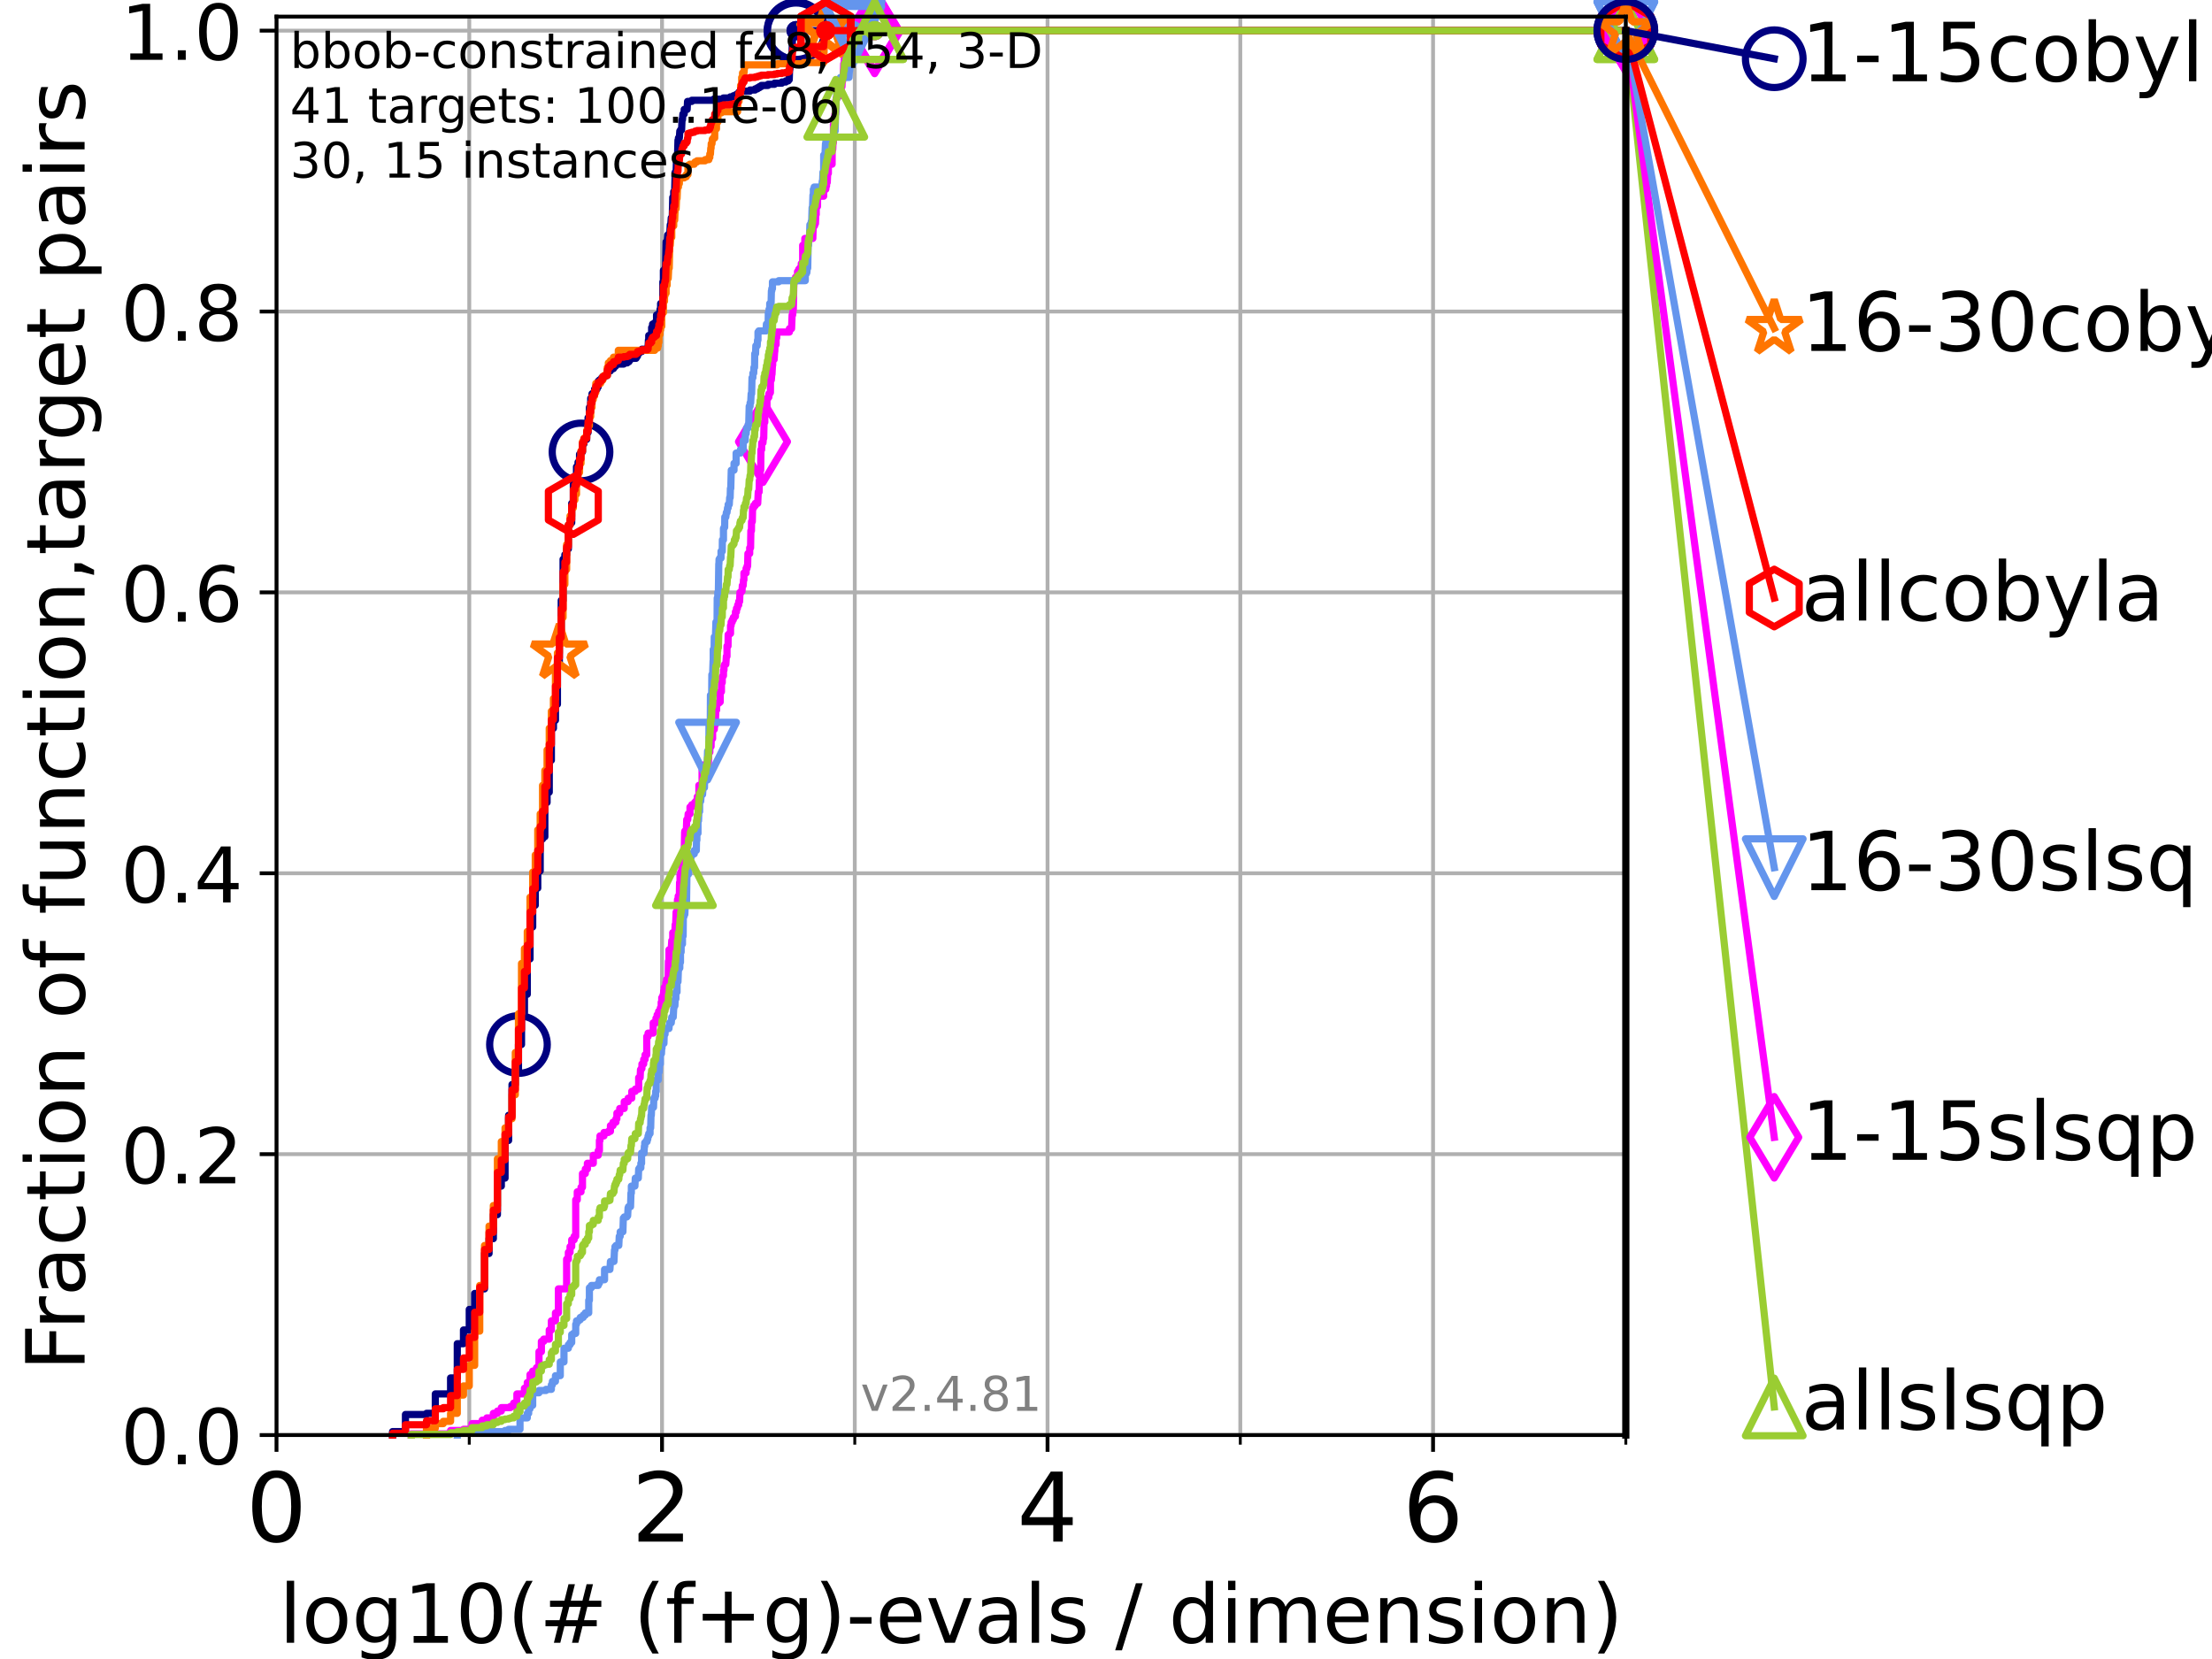 <?xml version="1.0" encoding="utf-8" standalone="no"?>
<!DOCTYPE svg PUBLIC "-//W3C//DTD SVG 1.1//EN"
  "http://www.w3.org/Graphics/SVG/1.1/DTD/svg11.dtd">
<!-- Created with matplotlib (https://matplotlib.org/) -->
<svg height="345.6pt" version="1.1" viewBox="0 0 460.8 345.6" width="460.8pt" xmlns="http://www.w3.org/2000/svg" xmlns:xlink="http://www.w3.org/1999/xlink">
 <defs>
  <style type="text/css">*{stroke-linecap:butt;stroke-linejoin:round;}</style>
 </defs>
 <g id="figure_1">
  <g id="patch_1">
   <path d="M 0 345.6 
L 460.8 345.6 
L 460.8 0 
L 0 0 
z
" style="fill:#ffffff;"/>
  </g>
  <g id="axes_1">
   <g id="patch_2">
    <path d="M 57.6 298.944 
L 338.688 298.944 
L 338.688 3.456 
L 57.6 3.456 
z
" style="fill:#ffffff;"/>
   </g>
   <g id="matplotlib.axis_1">
    <g id="xtick_1">
     <g id="line2d_1">
      <path clip-path="url(#pcd18d6b899)" d="M 57.6 298.944 
L 57.6 3.456 
" style="fill:none;stroke:#b0b0b0;stroke-linecap:square;stroke-width:0.8;"/>
     </g>
     <g id="line2d_2">
      <defs>
       <path d="M 0 0 
L 0 3.5 
" id="m03cc2f3636" style="stroke:#000000;stroke-width:0.8;"/>
      </defs>
      <g>
       <use style="stroke:#000000;stroke-width:0.8;" x="57.6" xlink:href="#m03cc2f3636" y="298.944"/>
      </g>
     </g>
     <g id="text_1">
      <!-- 0 -->
      <g transform="translate(51.237 321.141)scale(0.2 -0.2)">
       <defs>
        <path d="M 31.781 66.406 
Q 24.172 66.406 20.328 58.906 
Q 16.5 51.422 16.5 36.375 
Q 16.5 21.391 20.328 13.891 
Q 24.172 6.391 31.781 6.391 
Q 39.453 6.391 43.281 13.891 
Q 47.125 21.391 47.125 36.375 
Q 47.125 51.422 43.281 58.906 
Q 39.453 66.406 31.781 66.406 
z
M 31.781 74.219 
Q 44.047 74.219 50.516 64.516 
Q 56.984 54.828 56.984 36.375 
Q 56.984 17.969 50.516 8.266 
Q 44.047 -1.422 31.781 -1.422 
Q 19.531 -1.422 13.062 8.266 
Q 6.594 17.969 6.594 36.375 
Q 6.594 54.828 13.062 64.516 
Q 19.531 74.219 31.781 74.219 
z
" id="DejaVuSans-48"/>
       </defs>
       <use xlink:href="#DejaVuSans-48"/>
      </g>
     </g>
    </g>
    <g id="xtick_2">
     <g id="line2d_3">
      <path clip-path="url(#pcd18d6b899)" d="M 137.911 298.944 
L 137.911 3.456 
" style="fill:none;stroke:#b0b0b0;stroke-linecap:square;stroke-width:0.8;"/>
     </g>
     <g id="line2d_4">
      <g>
       <use style="stroke:#000000;stroke-width:0.8;" x="137.911" xlink:href="#m03cc2f3636" y="298.944"/>
      </g>
     </g>
     <g id="text_2">
      <!-- 2 -->
      <g transform="translate(131.548 321.141)scale(0.2 -0.2)">
       <defs>
        <path d="M 19.188 8.297 
L 53.609 8.297 
L 53.609 0 
L 7.328 0 
L 7.328 8.297 
Q 12.938 14.109 22.625 23.891 
Q 32.328 33.688 34.812 36.531 
Q 39.547 41.844 41.422 45.531 
Q 43.312 49.219 43.312 52.781 
Q 43.312 58.594 39.234 62.25 
Q 35.156 65.922 28.609 65.922 
Q 23.969 65.922 18.812 64.312 
Q 13.672 62.703 7.812 59.422 
L 7.812 69.391 
Q 13.766 71.781 18.938 73 
Q 24.125 74.219 28.422 74.219 
Q 39.75 74.219 46.484 68.547 
Q 53.219 62.891 53.219 53.422 
Q 53.219 48.922 51.531 44.891 
Q 49.859 40.875 45.406 35.406 
Q 44.188 33.984 37.641 27.219 
Q 31.109 20.453 19.188 8.297 
z
" id="DejaVuSans-50"/>
       </defs>
       <use xlink:href="#DejaVuSans-50"/>
      </g>
     </g>
    </g>
    <g id="xtick_3">
     <g id="line2d_5">
      <path clip-path="url(#pcd18d6b899)" d="M 218.222 298.944 
L 218.222 3.456 
" style="fill:none;stroke:#b0b0b0;stroke-linecap:square;stroke-width:0.8;"/>
     </g>
     <g id="line2d_6">
      <g>
       <use style="stroke:#000000;stroke-width:0.8;" x="218.222" xlink:href="#m03cc2f3636" y="298.944"/>
      </g>
     </g>
     <g id="text_3">
      <!-- 4 -->
      <g transform="translate(211.859 321.141)scale(0.2 -0.2)">
       <defs>
        <path d="M 37.797 64.312 
L 12.891 25.391 
L 37.797 25.391 
z
M 35.203 72.906 
L 47.609 72.906 
L 47.609 25.391 
L 58.016 25.391 
L 58.016 17.188 
L 47.609 17.188 
L 47.609 0 
L 37.797 0 
L 37.797 17.188 
L 4.891 17.188 
L 4.891 26.703 
z
" id="DejaVuSans-52"/>
       </defs>
       <use xlink:href="#DejaVuSans-52"/>
      </g>
     </g>
    </g>
    <g id="xtick_4">
     <g id="line2d_7">
      <path clip-path="url(#pcd18d6b899)" d="M 298.533 298.944 
L 298.533 3.456 
" style="fill:none;stroke:#b0b0b0;stroke-linecap:square;stroke-width:0.8;"/>
     </g>
     <g id="line2d_8">
      <g>
       <use style="stroke:#000000;stroke-width:0.8;" x="298.533" xlink:href="#m03cc2f3636" y="298.944"/>
      </g>
     </g>
     <g id="text_4">
      <!-- 6 -->
      <g transform="translate(292.17 321.141)scale(0.2 -0.2)">
       <defs>
        <path d="M 33.016 40.375 
Q 26.375 40.375 22.484 35.828 
Q 18.609 31.297 18.609 23.391 
Q 18.609 15.531 22.484 10.953 
Q 26.375 6.391 33.016 6.391 
Q 39.656 6.391 43.531 10.953 
Q 47.406 15.531 47.406 23.391 
Q 47.406 31.297 43.531 35.828 
Q 39.656 40.375 33.016 40.375 
z
M 52.594 71.297 
L 52.594 62.312 
Q 48.875 64.062 45.094 64.984 
Q 41.312 65.922 37.594 65.922 
Q 27.828 65.922 22.672 59.328 
Q 17.531 52.734 16.797 39.406 
Q 19.672 43.656 24.016 45.922 
Q 28.375 48.188 33.594 48.188 
Q 44.578 48.188 50.953 41.516 
Q 57.328 34.859 57.328 23.391 
Q 57.328 12.156 50.688 5.359 
Q 44.047 -1.422 33.016 -1.422 
Q 20.359 -1.422 13.672 8.266 
Q 6.984 17.969 6.984 36.375 
Q 6.984 53.656 15.188 63.938 
Q 23.391 74.219 37.203 74.219 
Q 40.922 74.219 44.703 73.484 
Q 48.484 72.75 52.594 71.297 
z
" id="DejaVuSans-54"/>
       </defs>
       <use xlink:href="#DejaVuSans-54"/>
      </g>
     </g>
    </g>
    <g id="xtick_5">
     <g id="line2d_9">
      <path clip-path="url(#pcd18d6b899)" d="M 97.755 298.944 
L 97.755 3.456 
" style="fill:none;stroke:#b0b0b0;stroke-linecap:square;stroke-width:0.8;"/>
     </g>
     <g id="line2d_10">
      <defs>
       <path d="M 0 0 
L 0 2 
" id="m230c7104e5" style="stroke:#000000;stroke-width:0.6;"/>
      </defs>
      <g>
       <use style="stroke:#000000;stroke-width:0.6;" x="97.755" xlink:href="#m230c7104e5" y="298.944"/>
      </g>
     </g>
    </g>
    <g id="xtick_6">
     <g id="line2d_11">
      <path clip-path="url(#pcd18d6b899)" d="M 178.066 298.944 
L 178.066 3.456 
" style="fill:none;stroke:#b0b0b0;stroke-linecap:square;stroke-width:0.8;"/>
     </g>
     <g id="line2d_12">
      <g>
       <use style="stroke:#000000;stroke-width:0.6;" x="178.066" xlink:href="#m230c7104e5" y="298.944"/>
      </g>
     </g>
    </g>
    <g id="xtick_7">
     <g id="line2d_13">
      <path clip-path="url(#pcd18d6b899)" d="M 258.377 298.944 
L 258.377 3.456 
" style="fill:none;stroke:#b0b0b0;stroke-linecap:square;stroke-width:0.8;"/>
     </g>
     <g id="line2d_14">
      <g>
       <use style="stroke:#000000;stroke-width:0.6;" x="258.377" xlink:href="#m230c7104e5" y="298.944"/>
      </g>
     </g>
    </g>
    <g id="xtick_8">
     <g id="line2d_15">
      <path clip-path="url(#pcd18d6b899)" d="M 338.688 298.944 
L 338.688 3.456 
" style="fill:none;stroke:#b0b0b0;stroke-linecap:square;stroke-width:0.8;"/>
     </g>
     <g id="line2d_16">
      <g>
       <use style="stroke:#000000;stroke-width:0.6;" x="338.688" xlink:href="#m230c7104e5" y="298.944"/>
      </g>
     </g>
    </g>
    <g id="text_5">
     <!-- log10(# (f+g)-evals / dimension) -->
     <g transform="translate(58.145 342.218)scale(0.17 -0.17)">
      <defs>
       <path d="M 9.422 75.984 
L 18.406 75.984 
L 18.406 0 
L 9.422 0 
z
" id="DejaVuSans-108"/>
       <path d="M 30.609 48.391 
Q 23.391 48.391 19.188 42.75 
Q 14.984 37.109 14.984 27.297 
Q 14.984 17.484 19.156 11.844 
Q 23.344 6.203 30.609 6.203 
Q 37.797 6.203 41.984 11.859 
Q 46.188 17.531 46.188 27.297 
Q 46.188 37.016 41.984 42.703 
Q 37.797 48.391 30.609 48.391 
z
M 30.609 56 
Q 42.328 56 49.016 48.375 
Q 55.719 40.766 55.719 27.297 
Q 55.719 13.875 49.016 6.219 
Q 42.328 -1.422 30.609 -1.422 
Q 18.844 -1.422 12.172 6.219 
Q 5.516 13.875 5.516 27.297 
Q 5.516 40.766 12.172 48.375 
Q 18.844 56 30.609 56 
z
" id="DejaVuSans-111"/>
       <path d="M 45.406 27.984 
Q 45.406 37.75 41.375 43.109 
Q 37.359 48.484 30.078 48.484 
Q 22.859 48.484 18.828 43.109 
Q 14.797 37.75 14.797 27.984 
Q 14.797 18.266 18.828 12.891 
Q 22.859 7.516 30.078 7.516 
Q 37.359 7.516 41.375 12.891 
Q 45.406 18.266 45.406 27.984 
z
M 54.391 6.781 
Q 54.391 -7.172 48.188 -13.984 
Q 42 -20.797 29.203 -20.797 
Q 24.469 -20.797 20.266 -20.094 
Q 16.062 -19.391 12.109 -17.922 
L 12.109 -9.188 
Q 16.062 -11.328 19.922 -12.344 
Q 23.781 -13.375 27.781 -13.375 
Q 36.625 -13.375 41.016 -8.766 
Q 45.406 -4.156 45.406 5.172 
L 45.406 9.625 
Q 42.625 4.781 38.281 2.391 
Q 33.938 0 27.875 0 
Q 17.828 0 11.672 7.656 
Q 5.516 15.328 5.516 27.984 
Q 5.516 40.672 11.672 48.328 
Q 17.828 56 27.875 56 
Q 33.938 56 38.281 53.609 
Q 42.625 51.219 45.406 46.391 
L 45.406 54.688 
L 54.391 54.688 
z
" id="DejaVuSans-103"/>
       <path d="M 12.406 8.297 
L 28.516 8.297 
L 28.516 63.922 
L 10.984 60.406 
L 10.984 69.391 
L 28.422 72.906 
L 38.281 72.906 
L 38.281 8.297 
L 54.391 8.297 
L 54.391 0 
L 12.406 0 
z
" id="DejaVuSans-49"/>
       <path d="M 31 75.875 
Q 24.469 64.656 21.281 53.656 
Q 18.109 42.672 18.109 31.391 
Q 18.109 20.125 21.312 9.062 
Q 24.516 -2 31 -13.188 
L 23.188 -13.188 
Q 15.875 -1.703 12.234 9.375 
Q 8.594 20.453 8.594 31.391 
Q 8.594 42.281 12.203 53.312 
Q 15.828 64.359 23.188 75.875 
z
" id="DejaVuSans-40"/>
       <path d="M 51.125 44 
L 36.922 44 
L 32.812 27.688 
L 47.125 27.688 
z
M 43.797 71.781 
L 38.719 51.516 
L 52.984 51.516 
L 58.109 71.781 
L 65.922 71.781 
L 60.891 51.516 
L 76.125 51.516 
L 76.125 44 
L 58.984 44 
L 54.984 27.688 
L 70.516 27.688 
L 70.516 20.219 
L 53.078 20.219 
L 48 0 
L 40.188 0 
L 45.219 20.219 
L 30.906 20.219 
L 25.875 0 
L 18.016 0 
L 23.094 20.219 
L 7.719 20.219 
L 7.719 27.688 
L 24.906 27.688 
L 29 44 
L 13.281 44 
L 13.281 51.516 
L 30.906 51.516 
L 35.891 71.781 
z
" id="DejaVuSans-35"/>
       <path id="DejaVuSans-32"/>
       <path d="M 37.109 75.984 
L 37.109 68.5 
L 28.516 68.5 
Q 23.688 68.5 21.797 66.547 
Q 19.922 64.594 19.922 59.516 
L 19.922 54.688 
L 34.719 54.688 
L 34.719 47.703 
L 19.922 47.703 
L 19.922 0 
L 10.891 0 
L 10.891 47.703 
L 2.297 47.703 
L 2.297 54.688 
L 10.891 54.688 
L 10.891 58.5 
Q 10.891 67.625 15.141 71.797 
Q 19.391 75.984 28.609 75.984 
z
" id="DejaVuSans-102"/>
       <path d="M 46 62.703 
L 46 35.5 
L 73.188 35.5 
L 73.188 27.203 
L 46 27.203 
L 46 0 
L 37.797 0 
L 37.797 27.203 
L 10.594 27.203 
L 10.594 35.5 
L 37.797 35.5 
L 37.797 62.703 
z
" id="DejaVuSans-43"/>
       <path d="M 8.016 75.875 
L 15.828 75.875 
Q 23.141 64.359 26.781 53.312 
Q 30.422 42.281 30.422 31.391 
Q 30.422 20.453 26.781 9.375 
Q 23.141 -1.703 15.828 -13.188 
L 8.016 -13.188 
Q 14.5 -2 17.703 9.062 
Q 20.906 20.125 20.906 31.391 
Q 20.906 42.672 17.703 53.656 
Q 14.5 64.656 8.016 75.875 
z
" id="DejaVuSans-41"/>
       <path d="M 4.891 31.391 
L 31.203 31.391 
L 31.203 23.391 
L 4.891 23.391 
z
" id="DejaVuSans-45"/>
       <path d="M 56.203 29.594 
L 56.203 25.203 
L 14.891 25.203 
Q 15.484 15.922 20.484 11.062 
Q 25.484 6.203 34.422 6.203 
Q 39.594 6.203 44.453 7.469 
Q 49.312 8.734 54.109 11.281 
L 54.109 2.781 
Q 49.266 0.734 44.188 -0.344 
Q 39.109 -1.422 33.891 -1.422 
Q 20.797 -1.422 13.156 6.188 
Q 5.516 13.812 5.516 26.812 
Q 5.516 40.234 12.766 48.109 
Q 20.016 56 32.328 56 
Q 43.359 56 49.781 48.891 
Q 56.203 41.797 56.203 29.594 
z
M 47.219 32.234 
Q 47.125 39.594 43.094 43.984 
Q 39.062 48.391 32.422 48.391 
Q 24.906 48.391 20.391 44.141 
Q 15.875 39.891 15.188 32.172 
z
" id="DejaVuSans-101"/>
       <path d="M 2.984 54.688 
L 12.5 54.688 
L 29.594 8.797 
L 46.688 54.688 
L 56.203 54.688 
L 35.688 0 
L 23.484 0 
z
" id="DejaVuSans-118"/>
       <path d="M 34.281 27.484 
Q 23.391 27.484 19.188 25 
Q 14.984 22.516 14.984 16.5 
Q 14.984 11.719 18.141 8.906 
Q 21.297 6.109 26.703 6.109 
Q 34.188 6.109 38.703 11.406 
Q 43.219 16.703 43.219 25.484 
L 43.219 27.484 
z
M 52.203 31.203 
L 52.203 0 
L 43.219 0 
L 43.219 8.297 
Q 40.141 3.328 35.547 0.953 
Q 30.953 -1.422 24.312 -1.422 
Q 15.922 -1.422 10.953 3.297 
Q 6 8.016 6 15.922 
Q 6 25.141 12.172 29.828 
Q 18.359 34.516 30.609 34.516 
L 43.219 34.516 
L 43.219 35.406 
Q 43.219 41.609 39.141 45 
Q 35.062 48.391 27.688 48.391 
Q 23 48.391 18.547 47.266 
Q 14.109 46.141 10.016 43.891 
L 10.016 52.203 
Q 14.938 54.109 19.578 55.047 
Q 24.219 56 28.609 56 
Q 40.484 56 46.344 49.844 
Q 52.203 43.703 52.203 31.203 
z
" id="DejaVuSans-97"/>
       <path d="M 44.281 53.078 
L 44.281 44.578 
Q 40.484 46.531 36.375 47.5 
Q 32.281 48.484 27.875 48.484 
Q 21.188 48.484 17.844 46.438 
Q 14.5 44.391 14.5 40.281 
Q 14.5 37.156 16.891 35.375 
Q 19.281 33.594 26.516 31.984 
L 29.594 31.297 
Q 39.156 29.25 43.188 25.516 
Q 47.219 21.781 47.219 15.094 
Q 47.219 7.469 41.188 3.016 
Q 35.156 -1.422 24.609 -1.422 
Q 20.219 -1.422 15.453 -0.562 
Q 10.688 0.297 5.422 2 
L 5.422 11.281 
Q 10.406 8.688 15.234 7.391 
Q 20.062 6.109 24.812 6.109 
Q 31.156 6.109 34.562 8.281 
Q 37.984 10.453 37.984 14.406 
Q 37.984 18.062 35.516 20.016 
Q 33.062 21.969 24.703 23.781 
L 21.578 24.516 
Q 13.234 26.266 9.516 29.906 
Q 5.812 33.547 5.812 39.891 
Q 5.812 47.609 11.281 51.797 
Q 16.75 56 26.812 56 
Q 31.781 56 36.172 55.266 
Q 40.578 54.547 44.281 53.078 
z
" id="DejaVuSans-115"/>
       <path d="M 25.391 72.906 
L 33.688 72.906 
L 8.297 -9.281 
L 0 -9.281 
z
" id="DejaVuSans-47"/>
       <path d="M 45.406 46.391 
L 45.406 75.984 
L 54.391 75.984 
L 54.391 0 
L 45.406 0 
L 45.406 8.203 
Q 42.578 3.328 38.25 0.953 
Q 33.938 -1.422 27.875 -1.422 
Q 17.969 -1.422 11.734 6.484 
Q 5.516 14.406 5.516 27.297 
Q 5.516 40.188 11.734 48.094 
Q 17.969 56 27.875 56 
Q 33.938 56 38.25 53.625 
Q 42.578 51.266 45.406 46.391 
z
M 14.797 27.297 
Q 14.797 17.391 18.875 11.75 
Q 22.953 6.109 30.078 6.109 
Q 37.203 6.109 41.297 11.75 
Q 45.406 17.391 45.406 27.297 
Q 45.406 37.203 41.297 42.844 
Q 37.203 48.484 30.078 48.484 
Q 22.953 48.484 18.875 42.844 
Q 14.797 37.203 14.797 27.297 
z
" id="DejaVuSans-100"/>
       <path d="M 9.422 54.688 
L 18.406 54.688 
L 18.406 0 
L 9.422 0 
z
M 9.422 75.984 
L 18.406 75.984 
L 18.406 64.594 
L 9.422 64.594 
z
" id="DejaVuSans-105"/>
       <path d="M 52 44.188 
Q 55.375 50.25 60.062 53.125 
Q 64.75 56 71.094 56 
Q 79.641 56 84.281 50.016 
Q 88.922 44.047 88.922 33.016 
L 88.922 0 
L 79.891 0 
L 79.891 32.719 
Q 79.891 40.578 77.094 44.375 
Q 74.312 48.188 68.609 48.188 
Q 61.625 48.188 57.562 43.547 
Q 53.516 38.922 53.516 30.906 
L 53.516 0 
L 44.484 0 
L 44.484 32.719 
Q 44.484 40.625 41.703 44.406 
Q 38.922 48.188 33.109 48.188 
Q 26.219 48.188 22.156 43.531 
Q 18.109 38.875 18.109 30.906 
L 18.109 0 
L 9.078 0 
L 9.078 54.688 
L 18.109 54.688 
L 18.109 46.188 
Q 21.188 51.219 25.484 53.609 
Q 29.781 56 35.688 56 
Q 41.656 56 45.828 52.969 
Q 50 49.953 52 44.188 
z
" id="DejaVuSans-109"/>
       <path d="M 54.891 33.016 
L 54.891 0 
L 45.906 0 
L 45.906 32.719 
Q 45.906 40.484 42.875 44.328 
Q 39.844 48.188 33.797 48.188 
Q 26.516 48.188 22.312 43.547 
Q 18.109 38.922 18.109 30.906 
L 18.109 0 
L 9.078 0 
L 9.078 54.688 
L 18.109 54.688 
L 18.109 46.188 
Q 21.344 51.125 25.703 53.562 
Q 30.078 56 35.797 56 
Q 45.219 56 50.047 50.172 
Q 54.891 44.344 54.891 33.016 
z
" id="DejaVuSans-110"/>
      </defs>
      <use xlink:href="#DejaVuSans-108"/>
      <use x="27.783" xlink:href="#DejaVuSans-111"/>
      <use x="88.965" xlink:href="#DejaVuSans-103"/>
      <use x="152.441" xlink:href="#DejaVuSans-49"/>
      <use x="216.064" xlink:href="#DejaVuSans-48"/>
      <use x="279.688" xlink:href="#DejaVuSans-40"/>
      <use x="318.701" xlink:href="#DejaVuSans-35"/>
      <use x="402.49" xlink:href="#DejaVuSans-32"/>
      <use x="434.277" xlink:href="#DejaVuSans-40"/>
      <use x="473.291" xlink:href="#DejaVuSans-102"/>
      <use x="508.496" xlink:href="#DejaVuSans-43"/>
      <use x="592.285" xlink:href="#DejaVuSans-103"/>
      <use x="655.762" xlink:href="#DejaVuSans-41"/>
      <use x="694.775" xlink:href="#DejaVuSans-45"/>
      <use x="730.859" xlink:href="#DejaVuSans-101"/>
      <use x="792.383" xlink:href="#DejaVuSans-118"/>
      <use x="851.562" xlink:href="#DejaVuSans-97"/>
      <use x="912.842" xlink:href="#DejaVuSans-108"/>
      <use x="940.625" xlink:href="#DejaVuSans-115"/>
      <use x="992.725" xlink:href="#DejaVuSans-32"/>
      <use x="1024.512" xlink:href="#DejaVuSans-47"/>
      <use x="1058.203" xlink:href="#DejaVuSans-32"/>
      <use x="1089.99" xlink:href="#DejaVuSans-100"/>
      <use x="1153.467" xlink:href="#DejaVuSans-105"/>
      <use x="1181.25" xlink:href="#DejaVuSans-109"/>
      <use x="1278.662" xlink:href="#DejaVuSans-101"/>
      <use x="1340.186" xlink:href="#DejaVuSans-110"/>
      <use x="1403.564" xlink:href="#DejaVuSans-115"/>
      <use x="1455.664" xlink:href="#DejaVuSans-105"/>
      <use x="1483.447" xlink:href="#DejaVuSans-111"/>
      <use x="1544.629" xlink:href="#DejaVuSans-110"/>
      <use x="1608.008" xlink:href="#DejaVuSans-41"/>
     </g>
    </g>
   </g>
   <g id="matplotlib.axis_2">
    <g id="ytick_1">
     <g id="line2d_17">
      <path clip-path="url(#pcd18d6b899)" d="M 57.6 298.944 
L 338.688 298.944 
" style="fill:none;stroke:#b0b0b0;stroke-linecap:square;stroke-width:0.8;"/>
     </g>
     <g id="line2d_18">
      <defs>
       <path d="M 0 0 
L -3.5 0 
" id="mdccc2d8d1a" style="stroke:#000000;stroke-width:0.8;"/>
      </defs>
      <g>
       <use style="stroke:#000000;stroke-width:0.8;" x="57.6" xlink:href="#mdccc2d8d1a" y="298.944"/>
      </g>
     </g>
     <g id="text_6">
      <!-- 0.0 -->
      <g transform="translate(25.155 305.023)scale(0.16 -0.16)">
       <defs>
        <path d="M 10.688 12.406 
L 21 12.406 
L 21 0 
L 10.688 0 
z
" id="DejaVuSans-46"/>
       </defs>
       <use xlink:href="#DejaVuSans-48"/>
       <use x="63.623" xlink:href="#DejaVuSans-46"/>
       <use x="95.41" xlink:href="#DejaVuSans-48"/>
      </g>
     </g>
    </g>
    <g id="ytick_2">
     <g id="line2d_19">
      <path clip-path="url(#pcd18d6b899)" d="M 57.6 240.432 
L 338.688 240.432 
" style="fill:none;stroke:#b0b0b0;stroke-linecap:square;stroke-width:0.8;"/>
     </g>
     <g id="line2d_20">
      <g>
       <use style="stroke:#000000;stroke-width:0.8;" x="57.6" xlink:href="#mdccc2d8d1a" y="240.432"/>
      </g>
     </g>
     <g id="text_7">
      <!-- 0.2 -->
      <g transform="translate(25.155 246.51)scale(0.16 -0.16)">
       <use xlink:href="#DejaVuSans-48"/>
       <use x="63.623" xlink:href="#DejaVuSans-46"/>
       <use x="95.41" xlink:href="#DejaVuSans-50"/>
      </g>
     </g>
    </g>
    <g id="ytick_3">
     <g id="line2d_21">
      <path clip-path="url(#pcd18d6b899)" d="M 57.6 181.919 
L 338.688 181.919 
" style="fill:none;stroke:#b0b0b0;stroke-linecap:square;stroke-width:0.8;"/>
     </g>
     <g id="line2d_22">
      <g>
       <use style="stroke:#000000;stroke-width:0.8;" x="57.6" xlink:href="#mdccc2d8d1a" y="181.919"/>
      </g>
     </g>
     <g id="text_8">
      <!-- 0.4 -->
      <g transform="translate(25.155 187.998)scale(0.16 -0.16)">
       <use xlink:href="#DejaVuSans-48"/>
       <use x="63.623" xlink:href="#DejaVuSans-46"/>
       <use x="95.41" xlink:href="#DejaVuSans-52"/>
      </g>
     </g>
    </g>
    <g id="ytick_4">
     <g id="line2d_23">
      <path clip-path="url(#pcd18d6b899)" d="M 57.6 123.407 
L 338.688 123.407 
" style="fill:none;stroke:#b0b0b0;stroke-linecap:square;stroke-width:0.8;"/>
     </g>
     <g id="line2d_24">
      <g>
       <use style="stroke:#000000;stroke-width:0.8;" x="57.6" xlink:href="#mdccc2d8d1a" y="123.407"/>
      </g>
     </g>
     <g id="text_9">
      <!-- 0.6 -->
      <g transform="translate(25.155 129.485)scale(0.16 -0.16)">
       <use xlink:href="#DejaVuSans-48"/>
       <use x="63.623" xlink:href="#DejaVuSans-46"/>
       <use x="95.41" xlink:href="#DejaVuSans-54"/>
      </g>
     </g>
    </g>
    <g id="ytick_5">
     <g id="line2d_25">
      <path clip-path="url(#pcd18d6b899)" d="M 57.6 64.894 
L 338.688 64.894 
" style="fill:none;stroke:#b0b0b0;stroke-linecap:square;stroke-width:0.8;"/>
     </g>
     <g id="line2d_26">
      <g>
       <use style="stroke:#000000;stroke-width:0.8;" x="57.6" xlink:href="#mdccc2d8d1a" y="64.894"/>
      </g>
     </g>
     <g id="text_10">
      <!-- 0.8 -->
      <g transform="translate(25.155 70.973)scale(0.16 -0.16)">
       <defs>
        <path d="M 31.781 34.625 
Q 24.75 34.625 20.719 30.859 
Q 16.703 27.094 16.703 20.516 
Q 16.703 13.922 20.719 10.156 
Q 24.75 6.391 31.781 6.391 
Q 38.812 6.391 42.859 10.172 
Q 46.922 13.969 46.922 20.516 
Q 46.922 27.094 42.891 30.859 
Q 38.875 34.625 31.781 34.625 
z
M 21.922 38.812 
Q 15.578 40.375 12.031 44.719 
Q 8.5 49.078 8.5 55.328 
Q 8.5 64.062 14.719 69.141 
Q 20.953 74.219 31.781 74.219 
Q 42.672 74.219 48.875 69.141 
Q 55.078 64.062 55.078 55.328 
Q 55.078 49.078 51.531 44.719 
Q 48 40.375 41.703 38.812 
Q 48.828 37.156 52.797 32.312 
Q 56.781 27.484 56.781 20.516 
Q 56.781 9.906 50.312 4.234 
Q 43.844 -1.422 31.781 -1.422 
Q 19.734 -1.422 13.25 4.234 
Q 6.781 9.906 6.781 20.516 
Q 6.781 27.484 10.781 32.312 
Q 14.797 37.156 21.922 38.812 
z
M 18.312 54.391 
Q 18.312 48.734 21.844 45.562 
Q 25.391 42.391 31.781 42.391 
Q 38.141 42.391 41.719 45.562 
Q 45.312 48.734 45.312 54.391 
Q 45.312 60.062 41.719 63.234 
Q 38.141 66.406 31.781 66.406 
Q 25.391 66.406 21.844 63.234 
Q 18.312 60.062 18.312 54.391 
z
" id="DejaVuSans-56"/>
       </defs>
       <use xlink:href="#DejaVuSans-48"/>
       <use x="63.623" xlink:href="#DejaVuSans-46"/>
       <use x="95.41" xlink:href="#DejaVuSans-56"/>
      </g>
     </g>
    </g>
    <g id="ytick_6">
     <g id="line2d_27">
      <path clip-path="url(#pcd18d6b899)" d="M 57.6 6.382 
L 338.688 6.382 
" style="fill:none;stroke:#b0b0b0;stroke-linecap:square;stroke-width:0.8;"/>
     </g>
     <g id="line2d_28">
      <g>
       <use style="stroke:#000000;stroke-width:0.8;" x="57.6" xlink:href="#mdccc2d8d1a" y="6.382"/>
      </g>
     </g>
     <g id="text_11">
      <!-- 1.0 -->
      <g transform="translate(25.155 12.46)scale(0.16 -0.16)">
       <use xlink:href="#DejaVuSans-49"/>
       <use x="63.623" xlink:href="#DejaVuSans-46"/>
       <use x="95.41" xlink:href="#DejaVuSans-48"/>
      </g>
     </g>
    </g>
    <g id="text_12">
     <!-- Fraction of function,target pairs -->
     <g transform="translate(17.62 285.585)rotate(-90)scale(0.17 -0.17)">
      <defs>
       <path d="M 9.812 72.906 
L 51.703 72.906 
L 51.703 64.594 
L 19.672 64.594 
L 19.672 43.109 
L 48.578 43.109 
L 48.578 34.812 
L 19.672 34.812 
L 19.672 0 
L 9.812 0 
z
" id="DejaVuSans-70"/>
       <path d="M 41.109 46.297 
Q 39.594 47.172 37.812 47.578 
Q 36.031 48 33.891 48 
Q 26.266 48 22.188 43.047 
Q 18.109 38.094 18.109 28.812 
L 18.109 0 
L 9.078 0 
L 9.078 54.688 
L 18.109 54.688 
L 18.109 46.188 
Q 20.953 51.172 25.484 53.578 
Q 30.031 56 36.531 56 
Q 37.453 56 38.578 55.875 
Q 39.703 55.766 41.062 55.516 
z
" id="DejaVuSans-114"/>
       <path d="M 48.781 52.594 
L 48.781 44.188 
Q 44.969 46.297 41.141 47.344 
Q 37.312 48.391 33.406 48.391 
Q 24.656 48.391 19.812 42.844 
Q 14.984 37.312 14.984 27.297 
Q 14.984 17.281 19.812 11.734 
Q 24.656 6.203 33.406 6.203 
Q 37.312 6.203 41.141 7.25 
Q 44.969 8.297 48.781 10.406 
L 48.781 2.094 
Q 45.016 0.344 40.984 -0.531 
Q 36.969 -1.422 32.422 -1.422 
Q 20.062 -1.422 12.781 6.344 
Q 5.516 14.109 5.516 27.297 
Q 5.516 40.672 12.859 48.328 
Q 20.219 56 33.016 56 
Q 37.156 56 41.109 55.141 
Q 45.062 54.297 48.781 52.594 
z
" id="DejaVuSans-99"/>
       <path d="M 18.312 70.219 
L 18.312 54.688 
L 36.812 54.688 
L 36.812 47.703 
L 18.312 47.703 
L 18.312 18.016 
Q 18.312 11.328 20.141 9.422 
Q 21.969 7.516 27.594 7.516 
L 36.812 7.516 
L 36.812 0 
L 27.594 0 
Q 17.188 0 13.234 3.875 
Q 9.281 7.766 9.281 18.016 
L 9.281 47.703 
L 2.688 47.703 
L 2.688 54.688 
L 9.281 54.688 
L 9.281 70.219 
z
" id="DejaVuSans-116"/>
       <path d="M 8.5 21.578 
L 8.5 54.688 
L 17.484 54.688 
L 17.484 21.922 
Q 17.484 14.156 20.5 10.266 
Q 23.531 6.391 29.594 6.391 
Q 36.859 6.391 41.078 11.031 
Q 45.312 15.672 45.312 23.688 
L 45.312 54.688 
L 54.297 54.688 
L 54.297 0 
L 45.312 0 
L 45.312 8.406 
Q 42.047 3.422 37.719 1 
Q 33.406 -1.422 27.688 -1.422 
Q 18.266 -1.422 13.375 4.438 
Q 8.5 10.297 8.5 21.578 
z
M 31.109 56 
z
" id="DejaVuSans-117"/>
       <path d="M 11.719 12.406 
L 22.016 12.406 
L 22.016 4 
L 14.016 -11.625 
L 7.719 -11.625 
L 11.719 4 
z
" id="DejaVuSans-44"/>
       <path d="M 18.109 8.203 
L 18.109 -20.797 
L 9.078 -20.797 
L 9.078 54.688 
L 18.109 54.688 
L 18.109 46.391 
Q 20.953 51.266 25.266 53.625 
Q 29.594 56 35.594 56 
Q 45.562 56 51.781 48.094 
Q 58.016 40.188 58.016 27.297 
Q 58.016 14.406 51.781 6.484 
Q 45.562 -1.422 35.594 -1.422 
Q 29.594 -1.422 25.266 0.953 
Q 20.953 3.328 18.109 8.203 
z
M 48.688 27.297 
Q 48.688 37.203 44.609 42.844 
Q 40.531 48.484 33.406 48.484 
Q 26.266 48.484 22.188 42.844 
Q 18.109 37.203 18.109 27.297 
Q 18.109 17.391 22.188 11.75 
Q 26.266 6.109 33.406 6.109 
Q 40.531 6.109 44.609 11.75 
Q 48.688 17.391 48.688 27.297 
z
" id="DejaVuSans-112"/>
      </defs>
      <use xlink:href="#DejaVuSans-70"/>
      <use x="50.27" xlink:href="#DejaVuSans-114"/>
      <use x="91.383" xlink:href="#DejaVuSans-97"/>
      <use x="152.662" xlink:href="#DejaVuSans-99"/>
      <use x="207.643" xlink:href="#DejaVuSans-116"/>
      <use x="246.852" xlink:href="#DejaVuSans-105"/>
      <use x="274.635" xlink:href="#DejaVuSans-111"/>
      <use x="335.816" xlink:href="#DejaVuSans-110"/>
      <use x="399.195" xlink:href="#DejaVuSans-32"/>
      <use x="430.982" xlink:href="#DejaVuSans-111"/>
      <use x="492.164" xlink:href="#DejaVuSans-102"/>
      <use x="527.369" xlink:href="#DejaVuSans-32"/>
      <use x="559.156" xlink:href="#DejaVuSans-102"/>
      <use x="594.361" xlink:href="#DejaVuSans-117"/>
      <use x="657.74" xlink:href="#DejaVuSans-110"/>
      <use x="721.119" xlink:href="#DejaVuSans-99"/>
      <use x="776.1" xlink:href="#DejaVuSans-116"/>
      <use x="815.309" xlink:href="#DejaVuSans-105"/>
      <use x="843.092" xlink:href="#DejaVuSans-111"/>
      <use x="904.273" xlink:href="#DejaVuSans-110"/>
      <use x="967.652" xlink:href="#DejaVuSans-44"/>
      <use x="999.439" xlink:href="#DejaVuSans-116"/>
      <use x="1038.648" xlink:href="#DejaVuSans-97"/>
      <use x="1099.928" xlink:href="#DejaVuSans-114"/>
      <use x="1139.291" xlink:href="#DejaVuSans-103"/>
      <use x="1202.768" xlink:href="#DejaVuSans-101"/>
      <use x="1264.291" xlink:href="#DejaVuSans-116"/>
      <use x="1303.5" xlink:href="#DejaVuSans-32"/>
      <use x="1335.287" xlink:href="#DejaVuSans-112"/>
      <use x="1398.764" xlink:href="#DejaVuSans-97"/>
      <use x="1460.043" xlink:href="#DejaVuSans-105"/>
      <use x="1487.826" xlink:href="#DejaVuSans-114"/>
      <use x="1528.939" xlink:href="#DejaVuSans-115"/>
     </g>
    </g>
   </g>
   <g id="line2d_29">
    <defs>
     <path d="M 0 1.5 
C 0.398 1.5 0.779 1.342 1.061 1.061 
C 1.342 0.779 1.5 0.398 1.5 0 
C 1.5 -0.398 1.342 -0.779 1.061 -1.061 
C 0.779 -1.342 0.398 -1.5 0 -1.5 
C -0.398 -1.5 -0.779 -1.342 -1.061 -1.061 
C -1.342 -0.779 -1.5 -0.398 -1.5 0 
C -1.5 0.398 -1.342 0.779 -1.061 1.061 
C -0.779 1.342 -0.398 1.5 0 1.5 
z
" id="me44092622a" style="stroke:#000080;"/>
    </defs>
    <g>
     <use style="fill:#000080;stroke:#000080;" x="165.838" xlink:href="#me44092622a" y="6.382"/>
     <use style="fill:#000080;stroke:#000080;" x="165.838" xlink:href="#me44092622a" y="6.382"/>
    </g>
   </g>
   <g id="line2d_30">
    <path d="M 81.776 298.944 
L 81.776 298.23 
L 84.464 298.23 
L 84.464 294.663 
L 88.847 294.663 
L 88.847 294.425 
L 90.684 294.425 
L 90.684 290.381 
L 93.864 290.381 
L 93.864 287.051 
L 95.26 287.051 
L 95.26 279.916 
L 96.552 279.916 
L 96.552 277.061 
L 97.755 277.061 
L 97.755 272.78 
L 98.881 272.78 
L 98.881 269.45 
L 99.938 269.45 
L 99.938 268.498 
L 100.935 268.498 
L 100.935 261.125 
L 101.878 261.125 
L 101.878 258.033 
L 102.772 258.033 
L 102.772 253.038 
L 103.623 253.038 
L 103.623 247.091 
L 104.435 247.091 
L 104.435 245.426 
L 105.21 245.426 
L 105.21 237.577 
L 105.952 237.577 
L 105.952 232.344 
L 106.664 232.344 
L 106.664 225.922 
L 107.348 225.922 
L 107.348 223.068 
L 108.006 223.068 
L 108.006 217.597 
L 108.64 217.597 
L 108.64 210.937 
L 109.252 210.937 
L 109.252 207.132 
L 109.843 207.132 
L 109.843 199.758 
L 110.415 199.758 
L 110.415 193.098 
L 110.969 193.098 
L 110.969 188.579 
L 111.506 188.579 
L 111.506 185.011 
L 112.026 185.011 
L 112.026 181.443 
L 112.532 181.443 
L 112.532 174.783 
L 113.023 174.783 
L 113.023 174.308 
L 113.501 174.308 
L 113.501 167.172 
L 113.966 167.172 
L 113.966 165.031 
L 114.419 165.031 
L 114.419 158.371 
L 114.86 158.371 
L 114.86 151.711 
L 115.291 151.711 
L 115.291 150.046 
L 115.711 150.046 
L 115.711 146.716 
L 116.122 146.716 
L 116.122 137.916 
L 116.523 137.916 
L 116.523 131.494 
L 116.914 131.494 
L 116.914 125.072 
L 117.298 125.072 
L 117.298 116.509 
L 117.673 116.509 
L 117.673 115.557 
L 118.04 115.557 
L 118.04 114.368 
L 118.4 114.368 
L 118.4 109.373 
L 118.752 109.373 
L 118.752 108.897 
L 119.097 108.897 
L 119.097 104.854 
L 119.436 104.854 
L 119.436 99.859 
L 119.768 99.859 
L 119.768 99.145 
L 120.094 99.145 
L 120.094 97.242 
L 120.414 97.242 
L 120.414 96.291 
L 120.728 96.291 
L 120.728 94.626 
L 121.037 94.626 
L 121.037 94.15 
L 121.34 94.15 
L 121.34 92.485 
L 121.638 92.485 
L 121.638 91.534 
L 122.22 91.534 
L 122.22 90.107 
L 122.503 90.107 
L 122.503 87.015 
L 122.782 87.015 
L 122.782 84.874 
L 123.057 84.874 
L 123.057 82.971 
L 123.327 82.971 
L 123.327 82.02 
L 123.856 82.02 
L 123.856 81.068 
L 124.369 81.068 
L 124.369 80.593 
L 124.62 80.593 
L 124.62 79.403 
L 124.867 79.403 
L 124.867 79.165 
L 125.352 79.165 
L 125.352 78.69 
L 125.589 78.69 
L 125.589 78.452 
L 126.054 78.452 
L 126.054 78.214 
L 126.507 78.214 
L 126.507 77.5 
L 126.729 77.5 
L 126.729 77.263 
L 127.165 77.263 
L 127.165 76.787 
L 127.799 76.787 
L 127.799 76.311 
L 128.21 76.311 
L 128.21 76.073 
L 128.411 76.073 
L 128.411 75.835 
L 129.945 75.835 
L 129.945 75.598 
L 130.665 75.598 
L 130.665 75.36 
L 131.013 75.36 
L 131.013 75.122 
L 131.185 75.122 
L 131.185 74.646 
L 132.502 74.646 
L 132.502 74.408 
L 132.66 74.408 
L 132.66 74.17 
L 132.816 74.17 
L 132.816 73.457 
L 133.277 73.457 
L 133.277 73.219 
L 133.726 73.219 
L 133.726 72.743 
L 134.87 72.743 
L 134.87 72.505 
L 135.008 72.505 
L 135.077 70.84 
L 135.145 70.84 
L 135.145 69.889 
L 135.615 69.889 
L 135.615 69.651 
L 135.747 69.651 
L 135.747 68.224 
L 135.944 68.224 
L 135.944 67.511 
L 136.33 67.511 
L 136.33 67.273 
L 136.77 67.273 
L 136.77 65.608 
L 137.138 65.608 
L 137.138 65.37 
L 137.499 65.37 
L 137.499 64.418 
L 137.618 64.418 
L 137.618 63.229 
L 137.969 63.229 
L 137.969 62.991 
L 138.084 62.991 
L 138.084 58.71 
L 138.199 58.71 
L 138.199 56.331 
L 138.483 56.331 
L 138.539 55.856 
L 138.651 55.856 
L 138.762 50.385 
L 138.982 50.385 
L 139.091 48.958 
L 139.307 48.958 
L 139.307 48.72 
L 139.52 48.72 
L 139.626 46.817 
L 139.731 46.817 
L 139.835 45.39 
L 140.042 45.39 
L 140.145 41.109 
L 140.348 41.109 
L 140.348 39.919 
L 140.549 39.919 
L 140.649 35.876 
L 140.847 35.876 
L 140.944 32.546 
L 141.139 32.546 
L 141.235 29.216 
L 141.331 29.216 
L 141.331 28.74 
L 141.521 28.74 
L 141.615 27.313 
L 141.756 27.313 
L 141.756 27.075 
L 141.987 27.075 
L 142.079 24.934 
L 142.17 24.934 
L 142.261 23.745 
L 142.531 23.745 
L 142.531 22.794 
L 143.144 22.794 
L 143.23 21.129 
L 144.108 21.129 
L 144.108 20.891 
L 148.671 20.891 
L 148.671 20.653 
L 150.683 20.653 
L 150.683 20.415 
L 152.13 20.415 
L 152.13 20.177 
L 152.786 20.177 
L 152.786 19.939 
L 153.323 19.939 
L 153.323 19.702 
L 153.89 19.702 
L 153.89 19.226 
L 154.485 19.226 
L 154.485 18.988 
L 156.236 18.988 
L 156.236 18.75 
L 157.301 18.75 
L 157.301 18.512 
L 157.791 18.512 
L 157.791 18.274 
L 158.195 18.274 
L 158.195 18.037 
L 158.591 18.037 
L 158.591 17.799 
L 159.989 17.799 
L 159.989 17.561 
L 161.345 17.561 
L 161.345 17.323 
L 162.882 17.323 
L 162.882 17.085 
L 163.696 17.085 
L 163.696 16.847 
L 164.218 16.847 
L 164.218 16.609 
L 164.41 16.609 
L 164.486 14.469 
L 164.537 14.469 
L 164.625 13.755 
L 164.688 13.755 
L 164.788 11.852 
L 164.862 11.852 
L 164.936 11.377 
L 164.986 11.377 
L 165.084 8.047 
L 165.157 8.047 
L 165.181 6.857 
L 165.578 6.857 
L 165.578 6.619 
L 165.838 6.619 
L 165.838 6.382 
L 338.688 6.382 
L 338.688 6.382 
" style="fill:none;stroke:#000080;stroke-linecap:square;stroke-width:1.5;"/>
   </g>
   <g id="line2d_31">
    <defs>
     <path d="M 0 6 
C 1.591 6 3.117 5.368 4.243 4.243 
C 5.368 3.117 6 1.591 6 0 
C 6 -1.591 5.368 -3.117 4.243 -4.243 
C 3.117 -5.368 1.591 -6 0 -6 
C -1.591 -6 -3.117 -5.368 -4.243 -4.243 
C -5.368 -3.117 -6 -1.591 -6 0 
C -6 1.591 -5.368 3.117 -4.243 4.243 
C -3.117 5.368 -1.591 6 0 6 
z
" id="m1fdfe89739" style="stroke:#000080;stroke-width:1.5;"/>
    </defs>
    <g>
     <use style="fill-opacity:0;stroke:#000080;stroke-width:1.5;" x="108.006" xlink:href="#m1fdfe89739" y="217.597"/>
     <use style="fill-opacity:0;stroke:#000080;stroke-width:1.5;" x="121.037" xlink:href="#m1fdfe89739" y="94.15"/>
     <use style="fill-opacity:0;stroke:#000080;stroke-width:1.5;" x="165.838" xlink:href="#m1fdfe89739" y="6.619"/>
     <use style="fill-opacity:0;stroke:#000080;stroke-width:1.5;" x="165.838" xlink:href="#m1fdfe89739" y="6.382"/>
     <use style="fill-opacity:0;stroke:#000080;stroke-width:1.5;" x="338.688" xlink:href="#m1fdfe89739" y="6.382"/>
    </g>
   </g>
   <g id="line2d_32">
    <path style="fill:none;stroke:#000080;stroke-linecap:square;stroke-width:1.5;"/>
    <g/>
   </g>
   <g id="line2d_33">
    <defs>
     <path d="M 0 1.5 
C 0.398 1.5 0.779 1.342 1.061 1.061 
C 1.342 0.779 1.5 0.398 1.5 0 
C 1.5 -0.398 1.342 -0.779 1.061 -1.061 
C 0.779 -1.342 0.398 -1.5 0 -1.5 
C -0.398 -1.5 -0.779 -1.342 -1.061 -1.061 
C -1.342 -0.779 -1.5 -0.398 -1.5 0 
C -1.5 0.398 -1.342 0.779 -1.061 1.061 
C -0.779 1.342 -0.398 1.5 0 1.5 
z
" id="m9db02ee68b" style="stroke:#ff00ff;"/>
    </defs>
    <g>
     <use style="fill:#ff00ff;stroke:#ff00ff;" x="182.207" xlink:href="#m9db02ee68b" y="6.382"/>
     <use style="fill:#ff00ff;stroke:#ff00ff;" x="182.207" xlink:href="#m9db02ee68b" y="6.382"/>
    </g>
   </g>
   <g id="line2d_34">
    <path d="M 85.667 298.944 
L 85.667 298.706 
L 93.864 298.706 
L 93.864 297.993 
L 96.552 297.993 
L 96.552 297.755 
L 98.327 297.755 
L 98.327 296.565 
L 100.444 296.565 
L 100.444 295.852 
L 101.413 295.852 
L 101.413 295.376 
L 102.772 295.376 
L 102.772 294.425 
L 103.623 294.425 
L 103.623 293.949 
L 104.435 293.949 
L 104.435 293.235 
L 106.312 293.235 
L 106.312 292.998 
L 107.009 292.998 
L 107.009 292.284 
L 107.68 292.284 
L 107.68 290.381 
L 109.252 290.381 
L 109.252 289.192 
L 109.843 289.192 
L 109.843 288.003 
L 110.415 288.003 
L 110.415 286.338 
L 110.969 286.338 
L 110.969 285.624 
L 111.768 285.624 
L 111.768 284.911 
L 112.281 284.911 
L 112.281 281.581 
L 112.779 281.581 
L 112.779 279.44 
L 113.264 279.44 
L 113.264 278.964 
L 114.419 278.964 
L 114.419 277.061 
L 114.86 277.061 
L 114.86 275.158 
L 115.711 275.158 
L 115.711 273.493 
L 116.323 273.493 
L 116.323 268.498 
L 118.04 268.498 
L 118.04 262.314 
L 118.4 262.314 
L 118.4 260.887 
L 118.752 260.887 
L 118.752 259.698 
L 119.097 259.698 
L 119.097 258.271 
L 119.603 258.271 
L 119.603 257.557 
L 119.932 257.557 
L 119.932 249.946 
L 120.255 249.946 
L 120.255 248.281 
L 121.037 248.281 
L 121.037 247.329 
L 121.34 247.329 
L 121.34 244.475 
L 121.931 244.475 
L 121.931 243.524 
L 122.362 243.524 
L 122.362 242.334 
L 123.594 242.334 
L 123.594 240.669 
L 124.62 240.669 
L 124.62 239.718 
L 124.867 239.718 
L 124.867 237.577 
L 124.989 237.577 
L 124.989 236.626 
L 125.823 236.626 
L 125.823 235.912 
L 126.729 235.912 
L 126.729 235.674 
L 127.165 235.674 
L 127.165 234.485 
L 127.695 234.485 
L 127.695 233.772 
L 128.311 233.772 
L 128.311 233.058 
L 128.511 233.058 
L 128.511 231.869 
L 129.099 231.869 
L 129.099 230.917 
L 130.037 230.917 
L 130.037 229.49 
L 130.84 229.49 
L 130.84 228.777 
L 131.607 228.777 
L 131.607 227.349 
L 132.343 227.349 
L 132.343 226.874 
L 133.048 226.874 
L 133.048 224.495 
L 133.353 224.495 
L 133.428 222.83 
L 133.578 222.83 
L 133.578 222.592 
L 133.726 222.592 
L 133.726 221.641 
L 134.092 221.641 
L 134.092 220.69 
L 134.379 220.69 
L 134.379 219.738 
L 134.731 219.738 
L 134.731 215.932 
L 135.008 215.932 
L 135.008 215.219 
L 136.073 215.219 
L 136.073 213.078 
L 136.645 213.078 
L 136.645 212.127 
L 136.894 212.127 
L 136.894 211.413 
L 137.199 211.413 
L 137.199 210.7 
L 137.439 210.7 
L 137.439 210.462 
L 137.559 210.462 
L 137.559 209.986 
L 137.736 209.986 
L 137.736 208.797 
L 137.853 208.797 
L 137.853 207.845 
L 138.084 207.845 
L 138.084 207.37 
L 138.199 207.37 
L 138.256 206.418 
L 138.37 206.418 
L 138.37 205.705 
L 138.706 205.705 
L 138.706 204.753 
L 138.872 204.753 
L 138.872 204.04 
L 139.199 204.04 
L 139.253 200.234 
L 139.36 200.234 
L 139.36 197.855 
L 139.678 197.855 
L 139.678 197.618 
L 139.835 197.618 
L 139.939 195.953 
L 140.145 195.953 
L 140.145 194.288 
L 140.599 194.288 
L 140.649 192.623 
L 140.748 192.623 
L 140.847 190.006 
L 141.042 190.006 
L 141.139 187.39 
L 141.283 187.39 
L 141.283 186.676 
L 141.521 186.676 
L 141.568 183.822 
L 141.662 183.822 
L 141.662 182.395 
L 141.802 182.395 
L 141.802 181.681 
L 141.987 181.681 
L 142.079 180.254 
L 142.125 180.254 
L 142.216 178.827 
L 142.397 178.827 
L 142.397 177.876 
L 142.531 177.876 
L 142.62 173.356 
L 142.664 173.356 
L 142.664 173.118 
L 142.971 173.118 
L 143.058 170.74 
L 143.273 170.74 
L 143.358 169.551 
L 143.737 169.551 
L 143.737 168.123 
L 144.108 168.123 
L 144.108 167.648 
L 144.708 167.648 
L 144.708 167.172 
L 144.904 167.172 
L 144.904 166.934 
L 145.251 166.934 
L 145.251 165.983 
L 145.591 165.983 
L 145.591 163.604 
L 146.252 163.604 
L 146.252 160.512 
L 146.644 160.512 
L 146.644 159.323 
L 147.57 159.323 
L 147.637 156.706 
L 147.868 156.706 
L 147.868 155.517 
L 148.129 155.517 
L 148.161 153.852 
L 148.45 153.852 
L 148.45 151.949 
L 148.796 151.949 
L 148.858 150.998 
L 149.012 150.998 
L 149.104 148.144 
L 149.135 148.144 
L 149.135 147.906 
L 149.287 147.906 
L 149.287 146.716 
L 149.468 146.716 
L 149.468 146.479 
L 149.765 146.479 
L 149.765 146.241 
L 150.028 146.241 
L 150.028 144.1 
L 150.287 144.1 
L 150.287 142.197 
L 150.458 142.197 
L 150.458 141.008 
L 150.571 141.008 
L 150.571 140.77 
L 150.711 140.77 
L 150.711 139.581 
L 150.822 139.581 
L 150.822 138.629 
L 150.96 138.629 
L 150.96 138.391 
L 151.206 138.391 
L 151.314 136.726 
L 151.448 136.726 
L 151.448 134.586 
L 151.661 134.586 
L 151.687 132.207 
L 151.923 132.207 
L 151.923 131.969 
L 152.182 131.969 
L 152.182 130.304 
L 152.309 130.304 
L 152.309 129.591 
L 152.537 129.591 
L 152.537 129.115 
L 152.762 129.115 
L 152.762 128.639 
L 152.984 128.639 
L 152.984 128.402 
L 153.203 128.402 
L 153.203 127.45 
L 153.419 127.45 
L 153.419 126.737 
L 153.609 126.737 
L 153.68 126.023 
L 153.89 126.023 
L 153.89 125.309 
L 154.075 125.309 
L 154.144 123.407 
L 154.395 123.407 
L 154.395 123.169 
L 154.574 123.169 
L 154.641 121.979 
L 154.819 121.979 
L 154.885 120.79 
L 154.972 120.79 
L 154.972 119.363 
L 155.425 119.363 
L 155.425 118.412 
L 155.616 118.412 
L 155.616 117.936 
L 155.742 117.936 
L 155.804 115.319 
L 156.175 115.319 
L 156.175 114.13 
L 156.358 114.13 
L 156.418 110.562 
L 156.539 110.562 
L 156.559 108.66 
L 156.718 108.66 
L 156.777 105.805 
L 156.992 105.805 
L 156.992 105.33 
L 157.339 105.33 
L 157.339 104.854 
L 157.847 104.854 
L 157.958 102.475 
L 158.141 102.475 
L 158.177 100.097 
L 158.304 100.097 
L 158.34 97.956 
L 158.466 97.956 
L 158.519 93.675 
L 158.661 93.675 
L 158.679 92.247 
L 158.942 92.247 
L 159.012 91.296 
L 159.098 91.296 
L 159.167 87.966 
L 159.321 87.966 
L 159.321 86.539 
L 159.473 86.539 
L 159.473 84.874 
L 159.775 84.874 
L 159.775 82.971 
L 160.006 82.971 
L 160.006 82.733 
L 160.168 82.733 
L 160.168 82.02 
L 160.362 82.02 
L 160.362 81.782 
L 160.49 81.782 
L 160.506 79.165 
L 160.68 79.165 
L 160.774 77.976 
L 160.821 77.976 
L 160.915 76.073 
L 160.961 76.073 
L 160.961 74.884 
L 161.269 74.884 
L 161.375 73.219 
L 161.405 73.219 
L 161.45 72.03 
L 161.541 72.03 
L 161.541 71.792 
L 161.675 71.792 
L 161.675 70.365 
L 161.809 70.365 
L 161.809 69.175 
L 164.448 69.175 
L 164.448 68.462 
L 164.899 68.462 
L 165.01 65.608 
L 165.12 65.608 
L 165.23 64.418 
L 165.266 64.418 
L 165.375 58.948 
L 165.483 58.948 
L 165.483 58.234 
L 165.721 58.234 
L 165.721 57.758 
L 166.14 57.758 
L 166.14 56.569 
L 166.392 56.569 
L 166.392 56.093 
L 166.595 56.093 
L 166.595 55.856 
L 166.796 55.856 
L 166.796 55.618 
L 166.918 55.618 
L 166.918 54.904 
L 167.212 54.904 
L 167.212 51.098 
L 167.662 51.098 
L 167.662 49.671 
L 169.322 49.671 
L 169.408 47.055 
L 169.683 47.055 
L 169.786 46.579 
L 169.87 46.579 
L 169.953 44.676 
L 170.036 44.676 
L 170.036 43.011 
L 170.302 43.011 
L 170.32 40.871 
L 171.587 40.871 
L 171.587 39.444 
L 172.02 39.444 
L 172.11 38.73 
L 172.183 38.73 
L 172.183 38.016 
L 172.329 38.016 
L 172.418 36.114 
L 172.562 36.114 
L 172.562 34.211 
L 173.341 34.211 
L 173.357 31.119 
L 173.478 31.119 
L 173.546 29.691 
L 173.614 29.691 
L 173.614 25.886 
L 173.845 25.886 
L 173.933 23.745 
L 174.058 23.745 
L 174.124 20.891 
L 174.204 20.891 
L 174.204 20.415 
L 174.384 20.415 
L 174.384 19.939 
L 175.157 19.939 
L 175.218 18.274 
L 175.28 18.274 
L 175.28 18.037 
L 175.402 18.037 
L 175.463 16.847 
L 175.537 16.847 
L 175.598 16.134 
L 175.671 16.134 
L 175.758 13.279 
L 175.863 13.279 
L 175.923 10.425 
L 175.982 10.425 
L 175.982 10.187 
L 178.839 10.187 
L 178.95 6.857 
L 182.207 6.857 
L 182.207 6.382 
L 338.688 6.382 
L 338.688 6.382 
" style="fill:none;stroke:#ff00ff;stroke-linecap:square;stroke-width:1.5;"/>
   </g>
   <g id="line2d_35">
    <defs>
     <path d="M -0 8.485 
L 5.091 0 
L 0 -8.485 
L -5.091 -0 
z
" id="mda193125ec" style="stroke:#ff00ff;stroke-linejoin:miter;stroke-width:1.5;"/>
    </defs>
    <g>
     <use style="fill-opacity:0;stroke:#ff00ff;stroke-linejoin:miter;stroke-width:1.5;" x="158.942" xlink:href="#mda193125ec" y="92.01"/>
     <use style="fill-opacity:0;stroke:#ff00ff;stroke-linejoin:miter;stroke-width:1.5;" x="182.207" xlink:href="#mda193125ec" y="6.857"/>
     <use style="fill-opacity:0;stroke:#ff00ff;stroke-linejoin:miter;stroke-width:1.5;" x="182.207" xlink:href="#mda193125ec" y="6.382"/>
     <use style="fill-opacity:0;stroke:#ff00ff;stroke-linejoin:miter;stroke-width:1.5;" x="182.207" xlink:href="#mda193125ec" y="6.382"/>
     <use style="fill-opacity:0;stroke:#ff00ff;stroke-linejoin:miter;stroke-width:1.5;" x="338.688" xlink:href="#mda193125ec" y="6.382"/>
    </g>
   </g>
   <g id="line2d_36">
    <path style="fill:none;stroke:#ff00ff;stroke-linecap:square;stroke-width:1.5;"/>
    <g/>
   </g>
   <g id="line2d_37">
    <defs>
     <path d="M 0 1.5 
C 0.398 1.5 0.779 1.342 1.061 1.061 
C 1.342 0.779 1.5 0.398 1.5 0 
C 1.5 -0.398 1.342 -0.779 1.061 -1.061 
C 0.779 -1.342 0.398 -1.5 0 -1.5 
C -0.398 -1.5 -0.779 -1.342 -1.061 -1.061 
C -1.342 -0.779 -1.5 -0.398 -1.5 0 
C -1.5 0.398 -1.342 0.779 -1.061 1.061 
C -0.779 1.342 -0.398 1.5 0 1.5 
z
" id="m0a42faffdf" style="stroke:#ff7500;"/>
    </defs>
    <g>
     <use style="fill:#ff7500;stroke:#ff7500;" x="172.036" xlink:href="#m0a42faffdf" y="6.382"/>
     <use style="fill:#ff7500;stroke:#ff7500;" x="172.036" xlink:href="#m0a42faffdf" y="6.382"/>
    </g>
   </g>
   <g id="line2d_38">
    <path d="M 88.847 298.944 
L 88.847 297.517 
L 90.684 297.517 
L 90.684 296.565 
L 92.347 296.565 
L 92.347 296.09 
L 93.864 296.09 
L 93.864 294.425 
L 95.26 294.425 
L 95.26 290.619 
L 96.552 290.619 
L 96.552 288.716 
L 97.755 288.716 
L 97.755 284.435 
L 98.881 284.435 
L 98.881 277.299 
L 99.938 277.299 
L 99.938 267.785 
L 100.935 267.785 
L 100.935 259.46 
L 101.878 259.46 
L 101.878 255.416 
L 102.772 255.416 
L 102.772 251.135 
L 103.623 251.135 
L 103.623 241.383 
L 104.435 241.383 
L 104.435 237.815 
L 105.21 237.815 
L 105.21 234.961 
L 105.952 234.961 
L 105.952 233.058 
L 106.664 233.058 
L 106.664 228.063 
L 107.348 228.063 
L 107.348 219.262 
L 108.006 219.262 
L 108.006 211.175 
L 108.64 211.175 
L 108.64 200.71 
L 109.252 200.71 
L 109.252 197.618 
L 109.843 197.618 
L 109.843 194.05 
L 110.415 194.05 
L 110.415 186.914 
L 110.969 186.914 
L 110.969 181.681 
L 111.506 181.681 
L 111.506 178.113 
L 112.026 178.113 
L 112.026 172.881 
L 112.532 172.881 
L 112.532 169.551 
L 113.023 169.551 
L 113.023 163.604 
L 113.501 163.604 
L 113.501 160.512 
L 113.966 160.512 
L 113.966 156.231 
L 114.419 156.231 
L 114.419 151.711 
L 114.86 151.711 
L 114.86 148.144 
L 115.291 148.144 
L 115.291 145.527 
L 115.711 145.527 
L 115.711 139.105 
L 116.122 139.105 
L 116.122 136.013 
L 116.523 136.013 
L 116.523 134.11 
L 116.914 134.11 
L 116.914 128.639 
L 117.298 128.639 
L 117.298 121.742 
L 117.673 121.742 
L 117.673 118.649 
L 118.04 118.649 
L 118.04 113.417 
L 118.4 113.417 
L 118.4 109.373 
L 118.752 109.373 
L 118.752 107.47 
L 119.097 107.47 
L 119.097 105.805 
L 119.436 105.805 
L 119.436 104.14 
L 119.768 104.14 
L 119.768 102.951 
L 120.094 102.951 
L 120.094 100.572 
L 120.414 100.572 
L 120.414 98.432 
L 120.728 98.432 
L 120.728 96.529 
L 121.037 96.529 
L 121.037 93.912 
L 121.34 93.912 
L 121.34 92.01 
L 121.638 92.01 
L 121.638 91.296 
L 121.931 91.296 
L 121.931 91.058 
L 122.22 91.058 
L 122.22 89.631 
L 122.503 89.631 
L 122.503 88.68 
L 122.782 88.68 
L 122.782 86.777 
L 123.057 86.777 
L 123.057 84.874 
L 123.327 84.874 
L 123.327 83.209 
L 123.594 83.209 
L 123.594 82.495 
L 123.856 82.495 
L 123.856 81.782 
L 124.114 81.782 
L 124.114 79.879 
L 125.111 79.879 
L 125.111 79.403 
L 125.352 79.403 
L 125.352 79.165 
L 125.589 79.165 
L 125.589 78.452 
L 125.823 78.452 
L 125.823 78.214 
L 126.507 78.214 
L 126.507 76.549 
L 126.729 76.549 
L 126.729 75.598 
L 127.165 75.598 
L 127.165 75.122 
L 127.799 75.122 
L 127.799 74.408 
L 128.808 74.408 
L 128.808 72.981 
L 136.393 72.981 
L 136.457 72.505 
L 137.016 72.505 
L 137.016 72.03 
L 137.138 72.03 
L 137.138 71.316 
L 137.259 71.316 
L 137.259 69.889 
L 137.38 69.889 
L 137.38 69.651 
L 137.499 69.651 
L 137.499 68.7 
L 137.618 68.7 
L 137.618 67.986 
L 137.853 67.986 
L 137.853 65.132 
L 138.199 65.132 
L 138.199 62.753 
L 138.426 62.753 
L 138.426 61.564 
L 138.539 61.564 
L 138.539 61.088 
L 138.762 61.088 
L 138.762 59.423 
L 138.982 59.423 
L 138.982 57.996 
L 139.199 57.996 
L 139.307 55.856 
L 139.414 55.856 
L 139.52 51.098 
L 139.626 51.098 
L 139.731 49.433 
L 139.939 49.433 
L 139.939 47.055 
L 140.348 47.055 
L 140.348 45.866 
L 140.549 45.866 
L 140.649 43.487 
L 140.847 43.487 
L 140.944 41.346 
L 141.042 41.346 
L 141.139 38.968 
L 141.331 38.968 
L 141.331 38.254 
L 141.521 38.254 
L 141.521 37.303 
L 141.756 37.303 
L 141.756 37.065 
L 142.531 37.065 
L 142.531 36.827 
L 142.971 36.827 
L 142.971 36.351 
L 143.316 36.351 
L 143.316 34.449 
L 143.695 34.449 
L 143.695 34.211 
L 144.63 34.211 
L 144.63 33.973 
L 144.787 33.973 
L 144.787 33.735 
L 145.213 33.735 
L 145.213 33.497 
L 146.889 33.497 
L 146.889 33.259 
L 147.67 33.259 
L 147.67 32.784 
L 147.868 32.784 
L 147.868 32.07 
L 147.999 32.07 
L 148.064 30.881 
L 148.129 30.881 
L 148.161 29.929 
L 148.322 29.929 
L 148.386 28.978 
L 148.576 28.978 
L 148.576 28.74 
L 148.889 28.74 
L 148.889 26.837 
L 149.257 26.837 
L 149.257 25.41 
L 149.557 25.41 
L 149.557 23.507 
L 150.287 23.507 
L 150.287 23.269 
L 153.656 23.269 
L 153.727 21.129 
L 153.96 21.129 
L 153.96 19.464 
L 154.281 19.464 
L 154.281 17.799 
L 154.507 17.799 
L 154.507 16.134 
L 154.686 16.134 
L 154.686 15.182 
L 154.994 15.182 
L 155.081 13.993 
L 155.211 13.993 
L 155.211 13.517 
L 161.912 13.517 
L 161.912 13.279 
L 167.385 13.279 
L 167.385 13.042 
L 171.587 13.042 
L 171.688 10.187 
L 171.704 10.187 
L 171.721 8.522 
L 171.871 8.522 
L 171.97 6.619 
L 172.036 6.619 
L 172.036 6.382 
L 338.688 6.382 
L 338.688 6.382 
" style="fill:none;stroke:#ff7500;stroke-linecap:square;stroke-width:1.5;"/>
   </g>
   <g id="line2d_39">
    <defs>
     <path d="M 0 -6 
L -1.347 -1.854 
L -5.706 -1.854 
L -2.18 0.708 
L -3.527 4.854 
L -0 2.292 
L 3.527 4.854 
L 2.18 0.708 
L 5.706 -1.854 
L 1.347 -1.854 
z
" id="me5b9b1c7ad" style="stroke:#ff7500;stroke-linejoin:bevel;stroke-width:1.5;"/>
    </defs>
    <g>
     <use style="fill-opacity:0;stroke:#ff7500;stroke-linejoin:bevel;stroke-width:1.5;" x="116.523" xlink:href="#me5b9b1c7ad" y="136.013"/>
     <use style="fill-opacity:0;stroke:#ff7500;stroke-linejoin:bevel;stroke-width:1.5;" x="172.036" xlink:href="#me5b9b1c7ad" y="6.619"/>
     <use style="fill-opacity:0;stroke:#ff7500;stroke-linejoin:bevel;stroke-width:1.5;" x="172.036" xlink:href="#me5b9b1c7ad" y="6.382"/>
     <use style="fill-opacity:0;stroke:#ff7500;stroke-linejoin:bevel;stroke-width:1.5;" x="172.036" xlink:href="#me5b9b1c7ad" y="6.382"/>
     <use style="fill-opacity:0;stroke:#ff7500;stroke-linejoin:bevel;stroke-width:1.5;" x="338.688" xlink:href="#me5b9b1c7ad" y="6.382"/>
    </g>
   </g>
   <g id="line2d_40">
    <path style="fill:none;stroke:#ff7500;stroke-linecap:square;stroke-width:1.5;"/>
    <g/>
   </g>
   <g id="line2d_41">
    <defs>
     <path d="M 0 1.5 
C 0.398 1.5 0.779 1.342 1.061 1.061 
C 1.342 0.779 1.5 0.398 1.5 0 
C 1.5 -0.398 1.342 -0.779 1.061 -1.061 
C 0.779 -1.342 0.398 -1.5 0 -1.5 
C -0.398 -1.5 -0.779 -1.342 -1.061 -1.061 
C -1.342 -0.779 -1.5 -0.398 -1.5 0 
C -1.5 0.398 -1.342 0.779 -1.061 1.061 
C -0.779 1.342 -0.398 1.5 0 1.5 
z
" id="mf8486eabba" style="stroke:#6495ed;"/>
    </defs>
    <g>
     <use style="fill:#6495ed;stroke:#6495ed;" x="177.678" xlink:href="#mf8486eabba" y="6.382"/>
     <use style="fill:#6495ed;stroke:#6495ed;" x="177.678" xlink:href="#mf8486eabba" y="6.382"/>
    </g>
   </g>
   <g id="line2d_42">
    <path d="M 95.26 298.944 
L 95.26 298.468 
L 96.552 298.468 
L 96.552 298.23 
L 105.21 298.23 
L 105.21 297.993 
L 105.952 297.993 
L 105.952 297.755 
L 108.326 297.755 
L 108.326 295.376 
L 109.843 295.376 
L 109.843 294.425 
L 110.132 294.425 
L 110.132 293.473 
L 110.415 293.473 
L 110.415 292.76 
L 110.969 292.76 
L 110.969 290.143 
L 112.281 290.143 
L 112.281 289.668 
L 113.735 289.668 
L 113.735 289.43 
L 114.86 289.43 
L 114.86 288.478 
L 115.077 288.478 
L 115.077 287.765 
L 115.711 287.765 
L 115.711 286.576 
L 116.72 286.576 
L 116.72 283.721 
L 117.486 283.721 
L 117.486 280.867 
L 118.4 280.867 
L 118.4 280.153 
L 118.752 280.153 
L 118.752 279.678 
L 119.097 279.678 
L 119.097 278.013 
L 119.436 278.013 
L 119.436 277.775 
L 119.932 277.775 
L 119.932 275.872 
L 120.094 275.872 
L 120.094 275.158 
L 120.572 275.158 
L 120.572 274.921 
L 120.883 274.921 
L 120.883 274.445 
L 121.49 274.445 
L 121.49 273.969 
L 121.931 273.969 
L 121.931 273.493 
L 122.643 273.493 
L 122.643 270.877 
L 122.782 270.877 
L 122.782 268.261 
L 123.193 268.261 
L 123.193 267.785 
L 124.62 267.785 
L 124.62 267.309 
L 124.867 267.309 
L 124.867 266.596 
L 125.939 266.596 
L 125.939 264.455 
L 127.057 264.455 
L 127.165 262.79 
L 127.903 262.79 
L 128.006 260.411 
L 128.108 260.411 
L 128.108 259.698 
L 128.311 259.698 
L 128.311 259.46 
L 128.905 259.46 
L 129.002 257.557 
L 129.195 257.557 
L 129.195 256.606 
L 129.761 256.606 
L 129.853 253.751 
L 130.037 253.751 
L 130.037 253.514 
L 130.576 253.514 
L 130.576 253.276 
L 130.752 253.276 
L 130.84 251.611 
L 130.927 251.611 
L 130.927 251.373 
L 131.355 251.373 
L 131.44 248.519 
L 131.524 248.519 
L 131.524 247.091 
L 132.263 247.091 
L 132.343 245.426 
L 132.971 245.426 
L 133.048 243.524 
L 133.201 243.524 
L 133.201 243.286 
L 133.503 243.286 
L 133.503 242.334 
L 133.652 242.334 
L 133.652 240.194 
L 134.164 240.194 
L 134.236 238.767 
L 134.308 238.767 
L 134.308 238.053 
L 134.521 238.053 
L 134.521 237.815 
L 134.801 237.815 
L 134.801 237.339 
L 134.939 237.339 
L 135.008 236.626 
L 135.145 236.626 
L 135.145 236.15 
L 135.415 236.15 
L 135.415 234.961 
L 135.549 234.961 
L 135.615 232.344 
L 135.682 232.344 
L 135.747 230.679 
L 136.138 230.679 
L 136.202 228.777 
L 136.457 228.777 
L 136.457 228.301 
L 136.583 228.301 
L 136.583 227.349 
L 136.708 227.349 
L 136.708 224.971 
L 137.138 224.971 
L 137.138 223.306 
L 137.32 223.306 
L 137.38 221.641 
L 137.559 221.641 
L 137.559 219.5 
L 137.794 219.5 
L 137.853 218.311 
L 137.911 218.311 
L 137.911 217.36 
L 138.313 217.36 
L 138.37 215.457 
L 138.539 215.457 
L 138.595 214.267 
L 139.36 214.267 
L 139.467 213.078 
L 139.835 213.078 
L 139.939 211.889 
L 140.247 211.889 
L 140.348 209.986 
L 140.399 209.986 
L 140.399 209.51 
L 140.599 209.51 
L 140.649 208.083 
L 140.797 208.083 
L 140.797 206.656 
L 141.042 206.656 
L 141.042 204.515 
L 141.235 204.515 
L 141.331 201.899 
L 141.474 201.899 
L 141.474 201.661 
L 141.615 201.661 
L 141.615 200.472 
L 141.756 200.472 
L 141.756 198.331 
L 141.895 198.331 
L 141.895 196.666 
L 142.17 196.666 
L 142.17 195.001 
L 142.307 195.001 
L 142.352 190.958 
L 142.486 190.958 
L 142.531 190.482 
L 142.664 190.482 
L 142.753 188.341 
L 143.015 188.341 
L 143.101 182.157 
L 143.401 182.157 
L 143.443 180.016 
L 143.82 180.016 
L 143.82 178.589 
L 143.985 178.589 
L 143.985 177.876 
L 144.63 177.876 
L 144.63 177.162 
L 145.059 177.162 
L 145.098 175.021 
L 145.175 175.021 
L 145.175 173.594 
L 145.403 173.594 
L 145.403 170.978 
L 145.516 170.978 
L 145.591 169.075 
L 145.74 169.075 
L 145.74 166.934 
L 145.961 166.934 
L 146.071 165.507 
L 146.36 165.507 
L 146.431 164.318 
L 146.503 164.318 
L 146.503 164.08 
L 146.749 164.08 
L 146.784 162.653 
L 146.993 162.653 
L 147.096 160.75 
L 147.13 160.75 
L 147.13 159.798 
L 147.301 159.798 
L 147.402 156.469 
L 147.67 156.469 
L 147.703 150.522 
L 147.967 150.522 
L 147.999 144.814 
L 148.258 144.814 
L 148.29 140.532 
L 148.45 140.532 
L 148.545 137.678 
L 148.576 137.678 
L 148.576 135.299 
L 148.764 135.299 
L 148.796 132.683 
L 149.043 132.683 
L 149.135 129.591 
L 149.378 129.591 
L 149.408 124.596 
L 149.527 124.596 
L 149.527 123.407 
L 149.647 123.407 
L 149.735 117.46 
L 149.765 117.46 
L 149.794 116.509 
L 149.941 116.509 
L 149.941 116.271 
L 150.201 116.271 
L 150.201 114.844 
L 150.458 114.844 
L 150.486 112.465 
L 150.711 112.465 
L 150.711 110.087 
L 150.822 110.087 
L 150.822 109.849 
L 150.96 109.849 
L 150.988 107.708 
L 151.206 107.708 
L 151.314 106.757 
L 151.448 106.757 
L 151.555 105.805 
L 151.687 105.805 
L 151.687 105.092 
L 151.923 105.092 
L 152.001 103.665 
L 152.104 103.665 
L 152.156 101.762 
L 152.233 101.762 
L 152.335 97.956 
L 152.91 97.956 
L 152.91 96.529 
L 153.347 96.529 
L 153.347 94.388 
L 154.236 94.388 
L 154.236 93.675 
L 154.819 93.675 
L 154.841 91.772 
L 155.254 91.772 
L 155.275 90.345 
L 155.446 90.345 
L 155.51 89.155 
L 155.846 89.155 
L 155.846 88.442 
L 155.97 88.442 
L 156.073 84.636 
L 156.257 84.636 
L 156.257 83.923 
L 156.378 83.923 
L 156.479 82.02 
L 156.579 82.02 
L 156.658 78.69 
L 156.836 78.69 
L 156.836 77.738 
L 157.012 77.738 
L 157.05 76.549 
L 157.186 76.549 
L 157.224 73.695 
L 157.396 73.695 
L 157.453 72.03 
L 157.735 72.03 
L 157.81 70.84 
L 157.902 70.84 
L 157.902 69.175 
L 158.068 69.175 
L 158.068 68.938 
L 159.574 68.938 
L 159.658 67.511 
L 159.874 67.511 
L 159.874 67.273 
L 160.022 67.273 
L 160.055 65.132 
L 160.201 65.132 
L 160.201 64.418 
L 160.346 64.418 
L 160.346 63.229 
L 160.633 63.229 
L 160.696 60.613 
L 160.774 60.613 
L 160.774 60.137 
L 160.915 60.137 
L 160.915 58.71 
L 162.217 58.71 
L 162.217 58.472 
L 167.756 58.472 
L 167.756 57.045 
L 167.965 57.045 
L 167.965 56.807 
L 168.079 56.807 
L 168.171 55.856 
L 168.263 55.856 
L 168.355 51.098 
L 168.446 51.098 
L 168.446 49.909 
L 168.607 49.909 
L 168.716 46.817 
L 168.914 46.817 
L 169.002 46.104 
L 169.09 46.104 
L 169.177 43.249 
L 169.264 43.249 
L 169.351 40.633 
L 169.437 40.633 
L 169.437 39.444 
L 169.607 39.444 
L 169.607 38.968 
L 171.203 38.968 
L 171.281 37.779 
L 171.358 37.779 
L 171.434 35.876 
L 171.587 35.876 
L 171.587 32.308 
L 171.854 32.308 
L 171.962 29.929 
L 172.053 29.929 
L 172.053 28.978 
L 173.569 28.978 
L 173.636 28.026 
L 173.703 28.026 
L 173.703 27.313 
L 173.97 27.313 
L 174.073 23.269 
L 174.109 23.269 
L 174.175 20.653 
L 174.312 20.653 
L 174.312 16.847 
L 175.067 16.847 
L 175.067 16.134 
L 176.876 16.134 
L 176.944 14.707 
L 177 14.707 
L 177.11 12.804 
L 177.166 12.804 
L 177.275 9.712 
L 177.571 9.712 
L 177.678 6.382 
L 338.688 6.382 
L 338.688 6.382 
" style="fill:none;stroke:#6495ed;stroke-linecap:square;stroke-width:1.5;"/>
   </g>
   <g id="line2d_43">
    <defs>
     <path d="M -0 6 
L 6 -6 
L -6 -6 
z
" id="mabf920b7fc" style="stroke:#6495ed;stroke-linejoin:miter;stroke-width:1.5;"/>
    </defs>
    <g>
     <use style="fill-opacity:0;stroke:#6495ed;stroke-linejoin:miter;stroke-width:1.5;" x="147.402" xlink:href="#mabf920b7fc" y="156.469"/>
     <use style="fill-opacity:0;stroke:#6495ed;stroke-linejoin:miter;stroke-width:1.5;" x="177.678" xlink:href="#mabf920b7fc" y="7.333"/>
     <use style="fill-opacity:0;stroke:#6495ed;stroke-linejoin:miter;stroke-width:1.5;" x="177.678" xlink:href="#mabf920b7fc" y="6.382"/>
     <use style="fill-opacity:0;stroke:#6495ed;stroke-linejoin:miter;stroke-width:1.5;" x="177.678" xlink:href="#mabf920b7fc" y="6.382"/>
     <use style="fill-opacity:0;stroke:#6495ed;stroke-linejoin:miter;stroke-width:1.5;" x="338.688" xlink:href="#mabf920b7fc" y="6.382"/>
    </g>
   </g>
   <g id="line2d_44">
    <path style="fill:none;stroke:#6495ed;stroke-linecap:square;stroke-width:1.5;"/>
    <g/>
   </g>
   <g id="line2d_45">
    <defs>
     <path d="M 0 1.5 
C 0.398 1.5 0.779 1.342 1.061 1.061 
C 1.342 0.779 1.5 0.398 1.5 0 
C 1.5 -0.398 1.342 -0.779 1.061 -1.061 
C 0.779 -1.342 0.398 -1.5 0 -1.5 
C -0.398 -1.5 -0.779 -1.342 -1.061 -1.061 
C -1.342 -0.779 -1.5 -0.398 -1.5 0 
C -1.5 0.398 -1.342 0.779 -1.061 1.061 
C -0.779 1.342 -0.398 1.5 0 1.5 
z
" id="m5fc4901403" style="stroke:#ff0000;"/>
    </defs>
    <g>
     <use style="fill:#ff0000;stroke:#ff0000;" x="172.036" xlink:href="#m5fc4901403" y="6.382"/>
     <use style="fill:#ff0000;stroke:#ff0000;" x="172.036" xlink:href="#m5fc4901403" y="6.382"/>
    </g>
   </g>
   <g id="line2d_46">
    <path d="M 81.776 298.944 
L 81.776 298.587 
L 84.464 298.587 
L 84.464 296.803 
L 88.847 296.803 
L 88.847 295.971 
L 90.684 295.971 
L 90.684 293.473 
L 92.347 293.473 
L 92.347 293.235 
L 93.864 293.235 
L 93.864 290.738 
L 95.26 290.738 
L 95.26 285.267 
L 96.552 285.267 
L 96.552 282.889 
L 97.755 282.889 
L 97.755 278.607 
L 98.881 278.607 
L 98.881 273.375 
L 99.938 273.375 
L 99.938 268.142 
L 100.935 268.142 
L 100.935 260.292 
L 101.878 260.292 
L 101.878 256.725 
L 102.772 256.725 
L 102.772 252.086 
L 103.623 252.086 
L 103.623 244.237 
L 104.435 244.237 
L 104.435 241.621 
L 105.21 241.621 
L 105.21 236.269 
L 105.952 236.269 
L 105.952 232.701 
L 106.664 232.701 
L 106.664 226.993 
L 107.348 226.993 
L 107.348 221.165 
L 108.006 221.165 
L 108.006 214.386 
L 108.64 214.386 
L 108.64 205.824 
L 109.252 205.824 
L 109.252 202.375 
L 109.843 202.375 
L 109.843 196.904 
L 110.415 196.904 
L 110.415 190.006 
L 110.969 190.006 
L 110.969 185.13 
L 111.506 185.13 
L 111.506 181.562 
L 112.026 181.562 
L 112.026 177.162 
L 112.532 177.162 
L 112.532 172.167 
L 113.023 172.167 
L 113.023 168.956 
L 113.501 168.956 
L 113.501 163.842 
L 113.966 163.842 
L 113.966 160.631 
L 114.419 160.631 
L 114.419 155.041 
L 114.86 155.041 
L 114.86 149.927 
L 115.291 149.927 
L 115.291 147.787 
L 115.711 147.787 
L 115.711 142.911 
L 116.122 142.911 
L 116.122 136.964 
L 116.523 136.964 
L 116.523 132.802 
L 116.914 132.802 
L 116.914 126.855 
L 117.298 126.855 
L 117.298 119.125 
L 117.673 119.125 
L 117.673 117.103 
L 118.04 117.103 
L 118.04 113.892 
L 118.4 113.892 
L 118.4 109.373 
L 118.752 109.373 
L 118.752 108.184 
L 119.097 108.184 
L 119.097 105.33 
L 119.436 105.33 
L 119.436 102 
L 119.768 102 
L 119.768 101.048 
L 120.094 101.048 
L 120.094 98.907 
L 120.414 98.907 
L 120.414 97.361 
L 120.728 97.361 
L 120.728 95.577 
L 121.037 95.577 
L 121.037 94.031 
L 121.34 94.031 
L 121.34 92.247 
L 121.638 92.247 
L 121.638 91.415 
L 121.931 91.415 
L 121.931 91.296 
L 122.22 91.296 
L 122.22 89.869 
L 122.503 89.869 
L 122.503 87.847 
L 122.782 87.847 
L 122.782 85.825 
L 123.057 85.825 
L 123.057 83.923 
L 123.327 83.923 
L 123.327 82.614 
L 123.594 82.614 
L 123.594 82.258 
L 123.856 82.258 
L 123.856 81.425 
L 124.114 81.425 
L 124.114 80.474 
L 124.369 80.474 
L 124.369 80.236 
L 124.62 80.236 
L 124.62 79.641 
L 124.867 79.641 
L 124.867 79.522 
L 125.111 79.522 
L 125.111 79.284 
L 125.352 79.284 
L 125.352 78.928 
L 125.589 78.928 
L 125.589 78.452 
L 125.823 78.452 
L 125.823 78.333 
L 126.054 78.333 
L 126.054 78.214 
L 126.507 78.214 
L 126.507 77.025 
L 126.729 77.025 
L 126.729 76.43 
L 127.165 76.43 
L 127.165 75.954 
L 127.799 75.954 
L 127.799 75.36 
L 128.21 75.36 
L 128.21 75.241 
L 128.411 75.241 
L 128.411 75.122 
L 128.808 75.122 
L 128.808 74.408 
L 129.945 74.408 
L 129.945 74.289 
L 130.665 74.289 
L 130.665 74.17 
L 131.013 74.17 
L 131.013 74.052 
L 131.185 74.052 
L 131.185 73.814 
L 132.502 73.814 
L 132.502 73.695 
L 132.66 73.695 
L 132.66 73.576 
L 132.816 73.576 
L 132.816 73.219 
L 133.277 73.219 
L 133.277 73.1 
L 133.726 73.1 
L 133.726 72.862 
L 134.87 72.862 
L 134.87 72.743 
L 135.008 72.743 
L 135.077 71.911 
L 135.145 71.911 
L 135.145 71.435 
L 135.615 71.435 
L 135.615 71.316 
L 135.747 71.316 
L 135.747 70.603 
L 135.944 70.603 
L 135.944 70.246 
L 136.33 70.246 
L 136.393 70.008 
L 136.457 70.008 
L 136.457 69.889 
L 136.77 69.889 
L 136.77 69.057 
L 137.016 69.057 
L 137.016 68.819 
L 137.138 68.819 
L 137.138 68.343 
L 137.259 68.343 
L 137.259 67.629 
L 137.38 67.629 
L 137.38 67.511 
L 137.499 67.511 
L 137.499 66.559 
L 137.618 66.559 
L 137.618 65.608 
L 137.853 65.608 
L 137.853 64.181 
L 137.969 64.181 
L 137.969 64.062 
L 138.084 64.062 
L 138.084 61.921 
L 138.199 61.921 
L 138.199 59.542 
L 138.426 59.542 
L 138.483 58.829 
L 138.539 58.829 
L 138.539 58.472 
L 138.651 58.472 
L 138.762 54.904 
L 138.982 54.904 
L 139.091 53.477 
L 139.199 53.477 
L 139.307 52.288 
L 139.414 52.288 
L 139.52 49.552 
L 139.626 49.552 
L 139.731 47.768 
L 139.783 47.768 
L 139.835 47.412 
L 139.939 47.412 
L 140.042 45.39 
L 140.145 45.39 
L 140.145 44.082 
L 140.348 44.082 
L 140.348 42.892 
L 140.549 42.892 
L 140.649 39.681 
L 140.847 39.681 
L 140.944 36.946 
L 141.042 36.946 
L 141.139 35.638 
L 141.235 35.638 
L 141.331 33.497 
L 141.521 33.497 
L 141.615 32.308 
L 141.756 32.308 
L 141.756 32.07 
L 141.987 32.07 
L 142.079 31 
L 142.17 31 
L 142.261 30.405 
L 142.531 30.405 
L 142.531 29.81 
L 142.971 29.81 
L 142.971 29.573 
L 143.144 29.573 
L 143.23 28.74 
L 143.316 28.74 
L 143.316 27.789 
L 143.695 27.789 
L 143.695 27.67 
L 144.108 27.67 
L 144.108 27.551 
L 144.63 27.551 
L 144.63 27.432 
L 144.787 27.432 
L 144.787 27.313 
L 145.213 27.313 
L 145.213 27.194 
L 146.889 27.194 
L 146.889 27.075 
L 147.67 27.075 
L 147.67 26.837 
L 147.868 26.837 
L 147.868 26.48 
L 147.999 26.48 
L 148.064 25.886 
L 148.129 25.886 
L 148.161 25.41 
L 148.322 25.41 
L 148.386 24.934 
L 148.576 24.934 
L 148.671 24.697 
L 148.889 24.697 
L 148.889 23.745 
L 149.257 23.745 
L 149.257 23.032 
L 149.557 23.032 
L 149.557 22.08 
L 150.287 22.08 
L 150.287 21.961 
L 150.683 21.961 
L 150.683 21.842 
L 152.13 21.842 
L 152.13 21.723 
L 152.786 21.723 
L 152.786 21.604 
L 153.323 21.604 
L 153.323 21.485 
L 153.656 21.485 
L 153.727 20.415 
L 153.89 20.415 
L 153.96 19.345 
L 154.281 19.345 
L 154.281 18.512 
L 154.485 18.512 
L 154.507 17.561 
L 154.686 17.561 
L 154.686 17.085 
L 154.994 17.085 
L 155.081 16.49 
L 155.211 16.49 
L 155.211 16.253 
L 156.236 16.253 
L 156.236 16.134 
L 157.301 16.134 
L 157.301 16.015 
L 157.791 16.015 
L 157.791 15.896 
L 158.195 15.896 
L 158.195 15.777 
L 158.591 15.777 
L 158.591 15.658 
L 159.989 15.658 
L 159.989 15.539 
L 161.345 15.539 
L 161.345 15.42 
L 161.912 15.42 
L 161.912 15.301 
L 162.882 15.301 
L 162.882 15.182 
L 163.696 15.182 
L 163.696 15.063 
L 164.218 15.063 
L 164.218 14.944 
L 164.41 14.944 
L 164.486 13.874 
L 164.537 13.874 
L 164.625 13.517 
L 164.688 13.517 
L 164.788 12.566 
L 164.862 12.566 
L 164.936 12.328 
L 164.986 12.328 
L 165.084 10.663 
L 165.157 10.663 
L 165.181 10.068 
L 165.578 10.068 
L 165.578 9.949 
L 165.838 9.949 
L 165.838 9.831 
L 167.385 9.831 
L 167.385 9.712 
L 171.587 9.712 
L 171.688 8.284 
L 171.704 8.284 
L 171.721 7.452 
L 171.871 7.452 
L 171.97 6.501 
L 172.036 6.501 
L 172.036 6.382 
L 338.688 6.382 
L 338.688 6.382 
" style="fill:none;stroke:#ff0000;stroke-linecap:square;stroke-width:1.5;"/>
   </g>
   <g id="line2d_47">
    <defs>
     <path d="M 0 -6 
L -5.196 -3 
L -5.196 3 
L -0 6 
L 5.196 3 
L 5.196 -3 
z
" id="m2d9b22241a" style="stroke:#ff0000;stroke-linejoin:miter;stroke-width:1.5;"/>
    </defs>
    <g>
     <use style="fill-opacity:0;stroke:#ff0000;stroke-linejoin:miter;stroke-width:1.5;" x="119.436" xlink:href="#m2d9b22241a" y="105.33"/>
     <use style="fill-opacity:0;stroke:#ff0000;stroke-linejoin:miter;stroke-width:1.5;" x="172.036" xlink:href="#m2d9b22241a" y="6.501"/>
     <use style="fill-opacity:0;stroke:#ff0000;stroke-linejoin:miter;stroke-width:1.5;" x="172.036" xlink:href="#m2d9b22241a" y="6.382"/>
     <use style="fill-opacity:0;stroke:#ff0000;stroke-linejoin:miter;stroke-width:1.5;" x="172.036" xlink:href="#m2d9b22241a" y="6.382"/>
     <use style="fill-opacity:0;stroke:#ff0000;stroke-linejoin:miter;stroke-width:1.5;" x="338.688" xlink:href="#m2d9b22241a" y="6.382"/>
    </g>
   </g>
   <g id="line2d_48">
    <path style="fill:none;stroke:#ff0000;stroke-linecap:square;stroke-width:1.5;"/>
    <g/>
   </g>
   <g id="line2d_49">
    <defs>
     <path d="M 0 1.5 
C 0.398 1.5 0.779 1.342 1.061 1.061 
C 1.342 0.779 1.5 0.398 1.5 0 
C 1.5 -0.398 1.342 -0.779 1.061 -1.061 
C 0.779 -1.342 0.398 -1.5 0 -1.5 
C -0.398 -1.5 -0.779 -1.342 -1.061 -1.061 
C -1.342 -0.779 -1.5 -0.398 -1.5 0 
C -1.5 0.398 -1.342 0.779 -1.061 1.061 
C -0.779 1.342 -0.398 1.5 0 1.5 
z
" id="mc39fbd7439" style="stroke:#9acd32;"/>
    </defs>
    <g>
     <use style="fill:#9acd32;stroke:#9acd32;" x="182.207" xlink:href="#mc39fbd7439" y="6.382"/>
     <use style="fill:#9acd32;stroke:#9acd32;" x="182.207" xlink:href="#mc39fbd7439" y="6.382"/>
    </g>
   </g>
   <g id="line2d_50">
    <path d="M 85.667 298.944 
L 85.667 298.825 
L 93.864 298.825 
L 93.864 298.468 
L 95.26 298.468 
L 95.26 298.23 
L 96.552 298.23 
L 96.552 297.993 
L 98.327 297.993 
L 98.327 297.398 
L 100.444 297.398 
L 100.444 297.041 
L 101.413 297.041 
L 101.413 296.803 
L 102.772 296.803 
L 102.772 296.328 
L 103.623 296.328 
L 103.623 296.09 
L 104.435 296.09 
L 104.435 295.733 
L 105.21 295.733 
L 105.21 295.614 
L 105.952 295.614 
L 105.952 295.495 
L 106.312 295.495 
L 106.312 295.376 
L 107.009 295.376 
L 107.009 295.019 
L 107.68 295.019 
L 107.68 294.068 
L 108.326 294.068 
L 108.326 292.879 
L 109.252 292.879 
L 109.252 292.284 
L 109.843 292.284 
L 109.843 291.214 
L 110.132 291.214 
L 110.132 290.738 
L 110.415 290.738 
L 110.415 289.549 
L 110.969 289.549 
L 110.969 287.884 
L 111.768 287.884 
L 111.768 287.527 
L 112.281 287.527 
L 112.281 285.624 
L 112.779 285.624 
L 112.779 284.554 
L 113.264 284.554 
L 113.264 284.316 
L 113.735 284.316 
L 113.735 284.197 
L 114.419 284.197 
L 114.419 283.246 
L 114.86 283.246 
L 114.86 281.818 
L 115.077 281.818 
L 115.077 281.462 
L 115.711 281.462 
L 115.711 280.034 
L 116.323 280.034 
L 116.323 277.537 
L 116.72 277.537 
L 116.72 276.11 
L 117.486 276.11 
L 117.486 274.683 
L 118.04 274.683 
L 118.04 271.591 
L 118.4 271.591 
L 118.4 270.52 
L 118.752 270.52 
L 118.752 269.688 
L 119.097 269.688 
L 119.097 268.142 
L 119.436 268.142 
L 119.436 268.023 
L 119.603 268.023 
L 119.603 267.666 
L 119.932 267.666 
L 119.932 262.909 
L 120.094 262.909 
L 120.094 262.552 
L 120.255 262.552 
L 120.255 261.72 
L 120.572 261.72 
L 120.572 261.601 
L 120.883 261.601 
L 120.883 261.363 
L 121.037 261.363 
L 121.037 260.887 
L 121.34 260.887 
L 121.34 259.46 
L 121.49 259.46 
L 121.49 259.222 
L 121.931 259.222 
L 121.931 258.509 
L 122.362 258.509 
L 122.362 257.914 
L 122.643 257.914 
L 122.643 256.606 
L 122.782 256.606 
L 122.782 255.297 
L 123.193 255.297 
L 123.193 255.06 
L 123.594 255.06 
L 123.594 254.227 
L 124.62 254.227 
L 124.62 253.514 
L 124.867 253.514 
L 124.867 252.086 
L 124.989 252.086 
L 124.989 251.611 
L 125.823 251.611 
L 125.823 251.254 
L 125.939 251.254 
L 125.939 250.184 
L 126.729 250.184 
L 126.729 250.065 
L 127.057 250.065 
L 127.165 248.638 
L 127.695 248.638 
L 127.695 248.281 
L 127.903 248.281 
L 128.006 247.091 
L 128.108 247.091 
L 128.108 246.735 
L 128.311 246.735 
L 128.311 246.259 
L 128.511 246.259 
L 128.511 245.664 
L 128.905 245.664 
L 129.002 244.713 
L 129.099 244.713 
L 129.195 243.762 
L 129.761 243.762 
L 129.853 242.334 
L 130.037 242.334 
L 130.037 241.502 
L 130.576 241.502 
L 130.576 241.383 
L 130.752 241.383 
L 130.84 240.194 
L 130.927 240.194 
L 130.927 240.075 
L 131.355 240.075 
L 131.44 238.648 
L 131.524 238.648 
L 131.607 237.22 
L 132.263 237.22 
L 132.343 236.15 
L 132.971 236.15 
L 133.048 234.009 
L 133.201 234.009 
L 133.201 233.89 
L 133.353 233.89 
L 133.428 233.058 
L 133.503 233.058 
L 133.578 232.463 
L 133.652 232.463 
L 133.726 230.917 
L 134.092 230.917 
L 134.164 230.085 
L 134.236 230.085 
L 134.308 229.371 
L 134.379 229.371 
L 134.379 228.896 
L 134.521 228.896 
L 134.521 228.777 
L 134.731 228.777 
L 134.801 226.636 
L 134.939 226.636 
L 135.008 225.922 
L 135.145 225.922 
L 135.145 225.684 
L 135.415 225.684 
L 135.415 225.09 
L 135.549 225.09 
L 135.615 223.782 
L 135.682 223.782 
L 135.747 222.949 
L 136.073 222.949 
L 136.138 221.403 
L 136.202 221.403 
L 136.202 220.927 
L 136.457 220.927 
L 136.457 220.69 
L 136.583 220.69 
L 136.645 219.738 
L 136.708 219.738 
L 136.708 218.549 
L 136.894 218.549 
L 136.894 218.192 
L 137.138 218.192 
L 137.199 217.003 
L 137.32 217.003 
L 137.38 216.17 
L 137.439 216.17 
L 137.439 216.051 
L 137.559 216.051 
L 137.559 214.743 
L 137.736 214.743 
L 137.794 213.792 
L 137.853 213.792 
L 137.911 212.602 
L 138.084 212.602 
L 138.084 212.365 
L 138.199 212.365 
L 138.256 211.889 
L 138.313 211.889 
L 138.37 210.581 
L 138.539 210.581 
L 138.595 209.986 
L 138.706 209.986 
L 138.706 209.51 
L 138.872 209.51 
L 138.872 209.154 
L 139.199 209.154 
L 139.253 207.251 
L 139.36 207.251 
L 139.467 205.467 
L 139.678 205.467 
L 139.678 205.348 
L 139.835 205.348 
L 139.939 203.921 
L 140.145 203.921 
L 140.247 202.612 
L 140.298 202.612 
L 140.399 201.899 
L 140.599 201.899 
L 140.649 200.353 
L 140.748 200.353 
L 140.847 198.331 
L 141.042 198.331 
L 141.139 195.953 
L 141.235 195.953 
L 141.331 194.288 
L 141.474 194.288 
L 141.568 192.741 
L 141.615 192.741 
L 141.662 191.433 
L 141.756 191.433 
L 141.802 190.006 
L 141.895 190.006 
L 141.987 189.055 
L 142.033 189.055 
L 142.125 188.222 
L 142.17 188.222 
L 142.216 186.914 
L 142.307 186.914 
L 142.397 184.417 
L 142.486 184.417 
L 142.576 182.633 
L 142.62 182.633 
L 142.708 181.087 
L 142.753 181.087 
L 142.753 180.73 
L 142.971 180.73 
L 143.058 177.043 
L 143.101 177.043 
L 143.101 176.448 
L 143.273 176.448 
L 143.358 175.854 
L 143.401 175.854 
L 143.443 174.783 
L 143.737 174.783 
L 143.82 173.356 
L 143.985 173.356 
L 143.985 172.999 
L 144.108 172.999 
L 144.108 172.762 
L 144.63 172.762 
L 144.708 172.167 
L 144.904 172.167 
L 144.904 172.048 
L 145.059 172.048 
L 145.098 170.978 
L 145.175 170.978 
L 145.251 169.788 
L 145.403 169.788 
L 145.403 168.48 
L 145.516 168.48 
L 145.591 166.34 
L 145.74 166.34 
L 145.74 165.269 
L 145.961 165.269 
L 146.071 164.556 
L 146.252 164.556 
L 146.36 162.772 
L 146.431 162.772 
L 146.503 162.296 
L 146.644 162.296 
L 146.749 161.226 
L 146.784 161.226 
L 146.784 160.988 
L 146.993 160.988 
L 147.096 160.036 
L 147.13 160.036 
L 147.13 159.561 
L 147.301 159.561 
L 147.402 157.896 
L 147.57 157.896 
L 147.67 154.447 
L 147.703 154.447 
L 147.703 153.614 
L 147.868 153.614 
L 147.967 151.949 
L 147.999 151.949 
L 147.999 150.165 
L 148.129 150.165 
L 148.161 149.333 
L 148.258 149.333 
L 148.29 147.192 
L 148.45 147.192 
L 148.545 144.814 
L 148.576 144.814 
L 148.576 143.624 
L 148.764 143.624 
L 148.858 141.84 
L 149.012 141.84 
L 149.104 138.986 
L 149.135 138.986 
L 149.135 138.748 
L 149.287 138.748 
L 149.378 138.035 
L 149.408 138.035 
L 149.468 135.537 
L 149.527 135.537 
L 149.527 134.943 
L 149.647 134.943 
L 149.735 131.969 
L 149.765 131.969 
L 149.794 131.375 
L 149.941 131.375 
L 150.028 130.185 
L 150.201 130.185 
L 150.287 128.52 
L 150.458 128.52 
L 150.486 126.737 
L 150.571 126.737 
L 150.571 126.618 
L 150.711 126.618 
L 150.711 124.834 
L 150.822 124.834 
L 150.822 124.239 
L 150.96 124.239 
L 150.988 123.05 
L 151.206 123.05 
L 151.314 121.742 
L 151.448 121.742 
L 151.555 120.196 
L 151.661 120.196 
L 151.687 118.649 
L 151.923 118.649 
L 152.001 117.817 
L 152.104 117.817 
L 152.182 116.033 
L 152.233 116.033 
L 152.335 113.773 
L 152.537 113.773 
L 152.537 113.536 
L 152.762 113.536 
L 152.762 113.298 
L 152.91 113.298 
L 152.984 112.465 
L 153.203 112.465 
L 153.203 111.99 
L 153.347 111.99 
L 153.419 110.562 
L 153.609 110.562 
L 153.68 110.206 
L 153.89 110.206 
L 153.89 109.849 
L 154.075 109.849 
L 154.144 108.897 
L 154.236 108.897 
L 154.236 108.541 
L 154.395 108.541 
L 154.395 108.422 
L 154.574 108.422 
L 154.641 107.827 
L 154.819 107.827 
L 154.885 106.281 
L 154.972 106.281 
L 154.972 105.567 
L 155.254 105.567 
L 155.275 104.854 
L 155.425 104.854 
L 155.51 103.783 
L 155.616 103.783 
L 155.616 103.546 
L 155.742 103.546 
L 155.846 101.881 
L 155.97 101.881 
L 156.073 99.978 
L 156.175 99.978 
L 156.257 99.026 
L 156.358 99.026 
L 156.418 96.529 
L 156.479 96.529 
L 156.579 94.388 
L 156.658 94.388 
L 156.718 93.08 
L 156.777 93.08 
L 156.836 91.772 
L 156.992 91.772 
L 157.05 90.939 
L 157.186 90.939 
L 157.224 89.512 
L 157.339 89.512 
L 157.396 88.561 
L 157.453 88.561 
L 157.453 88.442 
L 157.735 88.442 
L 157.81 87.847 
L 157.847 87.847 
L 157.958 85.825 
L 158.068 85.825 
L 158.177 84.517 
L 158.304 84.517 
L 158.34 83.447 
L 158.466 83.447 
L 158.519 81.306 
L 158.661 81.306 
L 158.679 80.593 
L 158.942 80.593 
L 159.012 80.117 
L 159.098 80.117 
L 159.167 78.452 
L 159.321 78.452 
L 159.321 77.738 
L 159.473 77.738 
L 159.574 76.787 
L 159.658 76.787 
L 159.658 76.192 
L 159.775 76.192 
L 159.874 75.122 
L 160.006 75.122 
L 160.055 73.933 
L 160.168 73.933 
L 160.201 73.219 
L 160.346 73.219 
L 160.362 72.505 
L 160.49 72.505 
L 160.506 71.197 
L 160.633 71.197 
L 160.696 69.77 
L 160.774 69.77 
L 160.821 68.7 
L 160.915 68.7 
L 160.961 66.797 
L 161.269 66.797 
L 161.375 65.964 
L 161.405 65.964 
L 161.45 65.37 
L 161.541 65.37 
L 161.541 65.251 
L 161.675 65.251 
L 161.675 64.537 
L 161.809 64.537 
L 161.809 63.943 
L 162.217 63.943 
L 162.217 63.824 
L 164.448 63.824 
L 164.448 63.467 
L 164.899 63.467 
L 165.01 62.04 
L 165.12 62.04 
L 165.23 61.445 
L 165.266 61.445 
L 165.375 58.71 
L 165.483 58.71 
L 165.483 58.353 
L 165.721 58.353 
L 165.721 58.115 
L 166.14 58.115 
L 166.14 57.521 
L 166.392 57.521 
L 166.392 57.283 
L 166.595 57.283 
L 166.595 57.164 
L 166.796 57.164 
L 166.796 57.045 
L 166.918 57.045 
L 166.918 56.688 
L 167.212 56.688 
L 167.212 54.785 
L 167.662 54.785 
L 167.756 53.358 
L 167.965 53.358 
L 167.965 53.239 
L 168.079 53.239 
L 168.171 52.763 
L 168.263 52.763 
L 168.355 50.385 
L 168.446 50.385 
L 168.446 49.79 
L 168.607 49.79 
L 168.716 48.244 
L 168.914 48.244 
L 169.002 47.887 
L 169.09 47.887 
L 169.177 46.46 
L 169.264 46.46 
L 169.351 44.914 
L 169.408 44.914 
L 169.437 43.249 
L 169.607 43.249 
L 169.683 42.892 
L 169.786 42.892 
L 169.87 41.941 
L 169.953 41.941 
L 170.036 40.99 
L 170.302 40.99 
L 170.32 39.919 
L 171.203 39.919 
L 171.281 39.325 
L 171.358 39.325 
L 171.434 38.373 
L 171.587 38.373 
L 171.587 35.876 
L 171.854 35.876 
L 171.962 34.686 
L 172.02 34.686 
L 172.11 33.854 
L 172.183 33.854 
L 172.183 33.497 
L 172.329 33.497 
L 172.418 32.546 
L 172.562 32.546 
L 172.562 31.594 
L 173.341 31.594 
L 173.357 30.048 
L 173.478 30.048 
L 173.569 29.216 
L 173.614 29.216 
L 173.703 26.599 
L 173.845 26.599 
L 173.933 25.529 
L 173.97 25.529 
L 174.073 22.556 
L 174.109 22.556 
L 174.204 20.534 
L 174.312 20.534 
L 174.384 18.393 
L 175.067 18.393 
L 175.157 17.918 
L 175.218 17.918 
L 175.28 17.085 
L 175.402 17.085 
L 175.463 16.49 
L 175.537 16.49 
L 175.598 16.134 
L 175.671 16.134 
L 175.758 14.707 
L 175.863 14.707 
L 175.923 13.279 
L 175.982 13.279 
L 175.982 13.161 
L 176.876 13.161 
L 176.944 12.447 
L 177 12.447 
L 177.11 11.496 
L 177.166 11.496 
L 177.275 9.949 
L 177.571 9.949 
L 177.678 8.284 
L 178.839 8.284 
L 178.95 6.619 
L 182.207 6.619 
L 182.207 6.382 
L 338.688 6.382 
L 338.688 6.382 
" style="fill:none;stroke:#9acd32;stroke-linecap:square;stroke-width:1.5;"/>
   </g>
   <g id="line2d_51">
    <defs>
     <path d="M 0 -6 
L -6 6 
L 6 6 
z
" id="m10cf9b9f75" style="stroke:#9acd32;stroke-linejoin:miter;stroke-width:1.5;"/>
    </defs>
    <g>
     <use style="fill-opacity:0;stroke:#9acd32;stroke-linejoin:miter;stroke-width:1.5;" x="142.576" xlink:href="#m10cf9b9f75" y="182.633"/>
     <use style="fill-opacity:0;stroke:#9acd32;stroke-linejoin:miter;stroke-width:1.5;" x="174.109" xlink:href="#m10cf9b9f75" y="22.556"/>
     <use style="fill-opacity:0;stroke:#9acd32;stroke-linejoin:miter;stroke-width:1.5;" x="182.207" xlink:href="#m10cf9b9f75" y="6.382"/>
     <use style="fill-opacity:0;stroke:#9acd32;stroke-linejoin:miter;stroke-width:1.5;" x="182.207" xlink:href="#m10cf9b9f75" y="6.382"/>
     <use style="fill-opacity:0;stroke:#9acd32;stroke-linejoin:miter;stroke-width:1.5;" x="338.688" xlink:href="#m10cf9b9f75" y="6.382"/>
    </g>
   </g>
   <g id="line2d_52">
    <path style="fill:none;stroke:#9acd32;stroke-linecap:square;stroke-width:1.5;"/>
    <g/>
   </g>
   <g id="line2d_53">
    <path d="M 338.688 6.382 
L 369.608 293.093 
" style="fill:none;stroke:#9acd32;stroke-linecap:square;stroke-width:1.5;"/>
    <g>
     <use style="fill-opacity:0;stroke:#9acd32;stroke-linejoin:miter;stroke-width:1.5;" x="338.688" xlink:href="#m10cf9b9f75" y="6.382"/>
     <use style="fill-opacity:0;stroke:#9acd32;stroke-linejoin:miter;stroke-width:1.5;" x="369.608" xlink:href="#m10cf9b9f75" y="293.093"/>
    </g>
   </g>
   <g id="line2d_54">
    <path d="M 338.688 6.382 
L 369.608 236.921 
" style="fill:none;stroke:#ff00ff;stroke-linecap:square;stroke-width:1.5;"/>
    <g>
     <use style="fill-opacity:0;stroke:#ff00ff;stroke-linejoin:miter;stroke-width:1.5;" x="338.688" xlink:href="#mda193125ec" y="6.382"/>
     <use style="fill-opacity:0;stroke:#ff00ff;stroke-linejoin:miter;stroke-width:1.5;" x="369.608" xlink:href="#mda193125ec" y="236.921"/>
    </g>
   </g>
   <g id="line2d_55">
    <path d="M 338.688 6.382 
L 369.608 180.749 
" style="fill:none;stroke:#6495ed;stroke-linecap:square;stroke-width:1.5;"/>
    <g>
     <use style="fill-opacity:0;stroke:#6495ed;stroke-linejoin:miter;stroke-width:1.5;" x="338.688" xlink:href="#mabf920b7fc" y="6.382"/>
     <use style="fill-opacity:0;stroke:#6495ed;stroke-linejoin:miter;stroke-width:1.5;" x="369.608" xlink:href="#mabf920b7fc" y="180.749"/>
    </g>
   </g>
   <g id="line2d_56">
    <path d="M 338.688 6.382 
L 369.608 124.577 
" style="fill:none;stroke:#ff0000;stroke-linecap:square;stroke-width:1.5;"/>
    <g>
     <use style="fill-opacity:0;stroke:#ff0000;stroke-linejoin:miter;stroke-width:1.5;" x="338.688" xlink:href="#m2d9b22241a" y="6.382"/>
     <use style="fill-opacity:0;stroke:#ff0000;stroke-linejoin:miter;stroke-width:1.5;" x="369.608" xlink:href="#m2d9b22241a" y="124.577"/>
    </g>
   </g>
   <g id="line2d_57">
    <path d="M 338.688 6.382 
L 369.608 68.405 
" style="fill:none;stroke:#ff7500;stroke-linecap:square;stroke-width:1.5;"/>
    <g>
     <use style="fill-opacity:0;stroke:#ff7500;stroke-linejoin:bevel;stroke-width:1.5;" x="338.688" xlink:href="#me5b9b1c7ad" y="6.382"/>
     <use style="fill-opacity:0;stroke:#ff7500;stroke-linejoin:bevel;stroke-width:1.5;" x="369.608" xlink:href="#me5b9b1c7ad" y="68.405"/>
    </g>
   </g>
   <g id="line2d_58">
    <path d="M 338.688 6.382 
L 369.608 12.233 
" style="fill:none;stroke:#000080;stroke-linecap:square;stroke-width:1.5;"/>
    <g>
     <use style="fill-opacity:0;stroke:#000080;stroke-width:1.5;" x="338.688" xlink:href="#m1fdfe89739" y="6.382"/>
     <use style="fill-opacity:0;stroke:#000080;stroke-width:1.5;" x="369.608" xlink:href="#m1fdfe89739" y="12.233"/>
    </g>
   </g>
   <g id="line2d_59">
    <path d="M 338.688 298.944 
L 338.688 6.382 
" style="fill:none;stroke:#000000;stroke-linecap:square;stroke-width:1.5;"/>
   </g>
   <g id="patch_3">
    <path d="M 57.6 298.944 
L 57.6 3.456 
" style="fill:none;stroke:#000000;stroke-linecap:square;stroke-linejoin:miter;stroke-width:0.8;"/>
   </g>
   <g id="patch_4">
    <path d="M 338.688 298.944 
L 338.688 3.456 
" style="fill:none;stroke:#000000;stroke-linecap:square;stroke-linejoin:miter;stroke-width:0.8;"/>
   </g>
   <g id="patch_5">
    <path d="M 57.6 298.944 
L 338.688 298.944 
" style="fill:none;stroke:#000000;stroke-linecap:square;stroke-linejoin:miter;stroke-width:0.8;"/>
   </g>
   <g id="patch_6">
    <path d="M 57.6 3.456 
L 338.688 3.456 
" style="fill:none;stroke:#000000;stroke-linecap:square;stroke-linejoin:miter;stroke-width:0.8;"/>
   </g>
   <g id="text_13">
    <!-- allslsqp -->
    <g transform="translate(375.229 297.784)scale(0.17 -0.17)">
     <defs>
      <path d="M 14.797 27.297 
Q 14.797 17.391 18.875 11.75 
Q 22.953 6.109 30.078 6.109 
Q 37.203 6.109 41.297 11.75 
Q 45.406 17.391 45.406 27.297 
Q 45.406 37.203 41.297 42.844 
Q 37.203 48.484 30.078 48.484 
Q 22.953 48.484 18.875 42.844 
Q 14.797 37.203 14.797 27.297 
z
M 45.406 8.203 
Q 42.578 3.328 38.25 0.953 
Q 33.938 -1.422 27.875 -1.422 
Q 17.969 -1.422 11.734 6.484 
Q 5.516 14.406 5.516 27.297 
Q 5.516 40.188 11.734 48.094 
Q 17.969 56 27.875 56 
Q 33.938 56 38.25 53.625 
Q 42.578 51.266 45.406 46.391 
L 45.406 54.688 
L 54.391 54.688 
L 54.391 -20.797 
L 45.406 -20.797 
z
" id="DejaVuSans-113"/>
     </defs>
     <use xlink:href="#DejaVuSans-97"/>
     <use x="61.279" xlink:href="#DejaVuSans-108"/>
     <use x="89.062" xlink:href="#DejaVuSans-108"/>
     <use x="116.846" xlink:href="#DejaVuSans-115"/>
     <use x="168.945" xlink:href="#DejaVuSans-108"/>
     <use x="196.729" xlink:href="#DejaVuSans-115"/>
     <use x="248.828" xlink:href="#DejaVuSans-113"/>
     <use x="312.305" xlink:href="#DejaVuSans-112"/>
    </g>
   </g>
   <g id="text_14">
    <!-- 1-15slsqp -->
    <g transform="translate(375.229 241.612)scale(0.17 -0.17)">
     <defs>
      <path d="M 10.797 72.906 
L 49.516 72.906 
L 49.516 64.594 
L 19.828 64.594 
L 19.828 46.734 
Q 21.969 47.469 24.109 47.828 
Q 26.266 48.188 28.422 48.188 
Q 40.625 48.188 47.75 41.5 
Q 54.891 34.812 54.891 23.391 
Q 54.891 11.625 47.562 5.094 
Q 40.234 -1.422 26.906 -1.422 
Q 22.312 -1.422 17.547 -0.641 
Q 12.797 0.141 7.719 1.703 
L 7.719 11.625 
Q 12.109 9.234 16.797 8.062 
Q 21.484 6.891 26.703 6.891 
Q 35.156 6.891 40.078 11.328 
Q 45.016 15.766 45.016 23.391 
Q 45.016 31 40.078 35.438 
Q 35.156 39.891 26.703 39.891 
Q 22.75 39.891 18.812 39.016 
Q 14.891 38.141 10.797 36.281 
z
" id="DejaVuSans-53"/>
     </defs>
     <use xlink:href="#DejaVuSans-49"/>
     <use x="63.623" xlink:href="#DejaVuSans-45"/>
     <use x="99.707" xlink:href="#DejaVuSans-49"/>
     <use x="163.33" xlink:href="#DejaVuSans-53"/>
     <use x="226.953" xlink:href="#DejaVuSans-115"/>
     <use x="279.053" xlink:href="#DejaVuSans-108"/>
     <use x="306.836" xlink:href="#DejaVuSans-115"/>
     <use x="358.936" xlink:href="#DejaVuSans-113"/>
     <use x="422.412" xlink:href="#DejaVuSans-112"/>
    </g>
   </g>
   <g id="text_15">
    <!-- 16-30slsq -->
    <g transform="translate(375.229 185.44)scale(0.17 -0.17)">
     <defs>
      <path d="M 40.578 39.312 
Q 47.656 37.797 51.625 33 
Q 55.609 28.219 55.609 21.188 
Q 55.609 10.406 48.188 4.484 
Q 40.766 -1.422 27.094 -1.422 
Q 22.516 -1.422 17.656 -0.516 
Q 12.797 0.391 7.625 2.203 
L 7.625 11.719 
Q 11.719 9.328 16.594 8.109 
Q 21.484 6.891 26.812 6.891 
Q 36.078 6.891 40.938 10.547 
Q 45.797 14.203 45.797 21.188 
Q 45.797 27.641 41.281 31.266 
Q 36.766 34.906 28.719 34.906 
L 20.219 34.906 
L 20.219 43.016 
L 29.109 43.016 
Q 36.375 43.016 40.234 45.922 
Q 44.094 48.828 44.094 54.297 
Q 44.094 59.906 40.109 62.906 
Q 36.141 65.922 28.719 65.922 
Q 24.656 65.922 20.016 65.031 
Q 15.375 64.156 9.812 62.312 
L 9.812 71.094 
Q 15.438 72.656 20.344 73.438 
Q 25.25 74.219 29.594 74.219 
Q 40.828 74.219 47.359 69.109 
Q 53.906 64.016 53.906 55.328 
Q 53.906 49.266 50.438 45.094 
Q 46.969 40.922 40.578 39.312 
z
" id="DejaVuSans-51"/>
     </defs>
     <use xlink:href="#DejaVuSans-49"/>
     <use x="63.623" xlink:href="#DejaVuSans-54"/>
     <use x="127.246" xlink:href="#DejaVuSans-45"/>
     <use x="163.33" xlink:href="#DejaVuSans-51"/>
     <use x="226.953" xlink:href="#DejaVuSans-48"/>
     <use x="290.576" xlink:href="#DejaVuSans-115"/>
     <use x="342.676" xlink:href="#DejaVuSans-108"/>
     <use x="370.459" xlink:href="#DejaVuSans-115"/>
     <use x="422.559" xlink:href="#DejaVuSans-113"/>
    </g>
   </g>
   <g id="text_16">
    <!-- allcobyla -->
    <g transform="translate(375.229 129.268)scale(0.17 -0.17)">
     <defs>
      <path d="M 48.688 27.297 
Q 48.688 37.203 44.609 42.844 
Q 40.531 48.484 33.406 48.484 
Q 26.266 48.484 22.188 42.844 
Q 18.109 37.203 18.109 27.297 
Q 18.109 17.391 22.188 11.75 
Q 26.266 6.109 33.406 6.109 
Q 40.531 6.109 44.609 11.75 
Q 48.688 17.391 48.688 27.297 
z
M 18.109 46.391 
Q 20.953 51.266 25.266 53.625 
Q 29.594 56 35.594 56 
Q 45.562 56 51.781 48.094 
Q 58.016 40.188 58.016 27.297 
Q 58.016 14.406 51.781 6.484 
Q 45.562 -1.422 35.594 -1.422 
Q 29.594 -1.422 25.266 0.953 
Q 20.953 3.328 18.109 8.203 
L 18.109 0 
L 9.078 0 
L 9.078 75.984 
L 18.109 75.984 
z
" id="DejaVuSans-98"/>
      <path d="M 32.172 -5.078 
Q 28.375 -14.844 24.75 -17.812 
Q 21.141 -20.797 15.094 -20.797 
L 7.906 -20.797 
L 7.906 -13.281 
L 13.188 -13.281 
Q 16.891 -13.281 18.938 -11.516 
Q 21 -9.766 23.484 -3.219 
L 25.094 0.875 
L 2.984 54.688 
L 12.5 54.688 
L 29.594 11.922 
L 46.688 54.688 
L 56.203 54.688 
z
" id="DejaVuSans-121"/>
     </defs>
     <use xlink:href="#DejaVuSans-97"/>
     <use x="61.279" xlink:href="#DejaVuSans-108"/>
     <use x="89.062" xlink:href="#DejaVuSans-108"/>
     <use x="116.846" xlink:href="#DejaVuSans-99"/>
     <use x="171.826" xlink:href="#DejaVuSans-111"/>
     <use x="233.008" xlink:href="#DejaVuSans-98"/>
     <use x="296.484" xlink:href="#DejaVuSans-121"/>
     <use x="355.664" xlink:href="#DejaVuSans-108"/>
     <use x="383.447" xlink:href="#DejaVuSans-97"/>
    </g>
   </g>
   <g id="text_17">
    <!-- 16-30coby -->
    <g transform="translate(375.229 73.096)scale(0.17 -0.17)">
     <use xlink:href="#DejaVuSans-49"/>
     <use x="63.623" xlink:href="#DejaVuSans-54"/>
     <use x="127.246" xlink:href="#DejaVuSans-45"/>
     <use x="163.33" xlink:href="#DejaVuSans-51"/>
     <use x="226.953" xlink:href="#DejaVuSans-48"/>
     <use x="290.576" xlink:href="#DejaVuSans-99"/>
     <use x="345.557" xlink:href="#DejaVuSans-111"/>
     <use x="406.738" xlink:href="#DejaVuSans-98"/>
     <use x="470.215" xlink:href="#DejaVuSans-121"/>
    </g>
   </g>
   <g id="text_18">
    <!-- 1-15cobyl -->
    <g transform="translate(375.229 16.924)scale(0.17 -0.17)">
     <use xlink:href="#DejaVuSans-49"/>
     <use x="63.623" xlink:href="#DejaVuSans-45"/>
     <use x="99.707" xlink:href="#DejaVuSans-49"/>
     <use x="163.33" xlink:href="#DejaVuSans-53"/>
     <use x="226.953" xlink:href="#DejaVuSans-99"/>
     <use x="281.934" xlink:href="#DejaVuSans-111"/>
     <use x="343.115" xlink:href="#DejaVuSans-98"/>
     <use x="406.592" xlink:href="#DejaVuSans-121"/>
     <use x="465.771" xlink:href="#DejaVuSans-108"/>
    </g>
   </g>
   <g id="text_19">
    <!-- bbob-constrained f48, f54, 3-D -->
    <g transform="translate(60.411 14.161)scale(0.102 -0.102)">
     <defs>
      <path d="M 19.672 64.797 
L 19.672 8.109 
L 31.594 8.109 
Q 46.688 8.109 53.688 14.938 
Q 60.688 21.781 60.688 36.531 
Q 60.688 51.172 53.688 57.984 
Q 46.688 64.797 31.594 64.797 
z
M 9.812 72.906 
L 30.078 72.906 
Q 51.266 72.906 61.172 64.094 
Q 71.094 55.281 71.094 36.531 
Q 71.094 17.672 61.125 8.828 
Q 51.172 0 30.078 0 
L 9.812 0 
z
" id="DejaVuSans-68"/>
     </defs>
     <use xlink:href="#DejaVuSans-98"/>
     <use x="63.477" xlink:href="#DejaVuSans-98"/>
     <use x="126.953" xlink:href="#DejaVuSans-111"/>
     <use x="188.135" xlink:href="#DejaVuSans-98"/>
     <use x="251.611" xlink:href="#DejaVuSans-45"/>
     <use x="287.695" xlink:href="#DejaVuSans-99"/>
     <use x="342.676" xlink:href="#DejaVuSans-111"/>
     <use x="403.857" xlink:href="#DejaVuSans-110"/>
     <use x="467.236" xlink:href="#DejaVuSans-115"/>
     <use x="519.336" xlink:href="#DejaVuSans-116"/>
     <use x="558.545" xlink:href="#DejaVuSans-114"/>
     <use x="599.658" xlink:href="#DejaVuSans-97"/>
     <use x="660.938" xlink:href="#DejaVuSans-105"/>
     <use x="688.721" xlink:href="#DejaVuSans-110"/>
     <use x="752.1" xlink:href="#DejaVuSans-101"/>
     <use x="813.623" xlink:href="#DejaVuSans-100"/>
     <use x="877.1" xlink:href="#DejaVuSans-32"/>
     <use x="908.887" xlink:href="#DejaVuSans-102"/>
     <use x="944.092" xlink:href="#DejaVuSans-52"/>
     <use x="1007.715" xlink:href="#DejaVuSans-56"/>
     <use x="1071.338" xlink:href="#DejaVuSans-44"/>
     <use x="1103.125" xlink:href="#DejaVuSans-32"/>
     <use x="1134.912" xlink:href="#DejaVuSans-102"/>
     <use x="1170.117" xlink:href="#DejaVuSans-53"/>
     <use x="1233.74" xlink:href="#DejaVuSans-52"/>
     <use x="1297.363" xlink:href="#DejaVuSans-44"/>
     <use x="1329.15" xlink:href="#DejaVuSans-32"/>
     <use x="1360.938" xlink:href="#DejaVuSans-51"/>
     <use x="1424.561" xlink:href="#DejaVuSans-45"/>
     <use x="1460.645" xlink:href="#DejaVuSans-68"/>
    </g>
    <!-- 41 targets: 100..1e-06 -->
    <g transform="translate(60.411 25.583)scale(0.102 -0.102)">
     <defs>
      <path d="M 11.719 12.406 
L 22.016 12.406 
L 22.016 0 
L 11.719 0 
z
M 11.719 51.703 
L 22.016 51.703 
L 22.016 39.312 
L 11.719 39.312 
z
" id="DejaVuSans-58"/>
     </defs>
     <use xlink:href="#DejaVuSans-52"/>
     <use x="63.623" xlink:href="#DejaVuSans-49"/>
     <use x="127.246" xlink:href="#DejaVuSans-32"/>
     <use x="159.033" xlink:href="#DejaVuSans-116"/>
     <use x="198.242" xlink:href="#DejaVuSans-97"/>
     <use x="259.521" xlink:href="#DejaVuSans-114"/>
     <use x="298.885" xlink:href="#DejaVuSans-103"/>
     <use x="362.361" xlink:href="#DejaVuSans-101"/>
     <use x="423.885" xlink:href="#DejaVuSans-116"/>
     <use x="463.094" xlink:href="#DejaVuSans-115"/>
     <use x="515.193" xlink:href="#DejaVuSans-58"/>
     <use x="548.885" xlink:href="#DejaVuSans-32"/>
     <use x="580.672" xlink:href="#DejaVuSans-49"/>
     <use x="644.295" xlink:href="#DejaVuSans-48"/>
     <use x="707.918" xlink:href="#DejaVuSans-48"/>
     <use x="771.541" xlink:href="#DejaVuSans-46"/>
     <use x="803.328" xlink:href="#DejaVuSans-46"/>
     <use x="835.115" xlink:href="#DejaVuSans-49"/>
     <use x="898.738" xlink:href="#DejaVuSans-101"/>
     <use x="960.262" xlink:href="#DejaVuSans-45"/>
     <use x="996.346" xlink:href="#DejaVuSans-48"/>
     <use x="1059.969" xlink:href="#DejaVuSans-54"/>
    </g>
    <!-- 30, 15 instances -->
    <g transform="translate(60.411 37.005)scale(0.102 -0.102)">
     <use xlink:href="#DejaVuSans-51"/>
     <use x="63.623" xlink:href="#DejaVuSans-48"/>
     <use x="127.246" xlink:href="#DejaVuSans-44"/>
     <use x="159.033" xlink:href="#DejaVuSans-32"/>
     <use x="190.82" xlink:href="#DejaVuSans-49"/>
     <use x="254.443" xlink:href="#DejaVuSans-53"/>
     <use x="318.066" xlink:href="#DejaVuSans-32"/>
     <use x="349.854" xlink:href="#DejaVuSans-105"/>
     <use x="377.637" xlink:href="#DejaVuSans-110"/>
     <use x="441.016" xlink:href="#DejaVuSans-115"/>
     <use x="493.115" xlink:href="#DejaVuSans-116"/>
     <use x="532.324" xlink:href="#DejaVuSans-97"/>
     <use x="593.604" xlink:href="#DejaVuSans-110"/>
     <use x="656.982" xlink:href="#DejaVuSans-99"/>
     <use x="711.963" xlink:href="#DejaVuSans-101"/>
     <use x="773.486" xlink:href="#DejaVuSans-115"/>
    </g>
   </g>
   <g id="text_20">
    <!-- v2.4.81 -->
    <g style="fill:#808080;" transform="translate(179.281 293.909)scale(0.1 -0.1)">
     <use xlink:href="#DejaVuSans-118"/>
     <use x="59.18" xlink:href="#DejaVuSans-50"/>
     <use x="122.803" xlink:href="#DejaVuSans-46"/>
     <use x="154.59" xlink:href="#DejaVuSans-52"/>
     <use x="218.213" xlink:href="#DejaVuSans-46"/>
     <use x="250" xlink:href="#DejaVuSans-56"/>
     <use x="313.623" xlink:href="#DejaVuSans-49"/>
    </g>
   </g>
  </g>
 </g>
 <defs>
  <clipPath id="pcd18d6b899">
   <rect height="295.488" width="281.088" x="57.6" y="3.456"/>
  </clipPath>
 </defs>
</svg>
